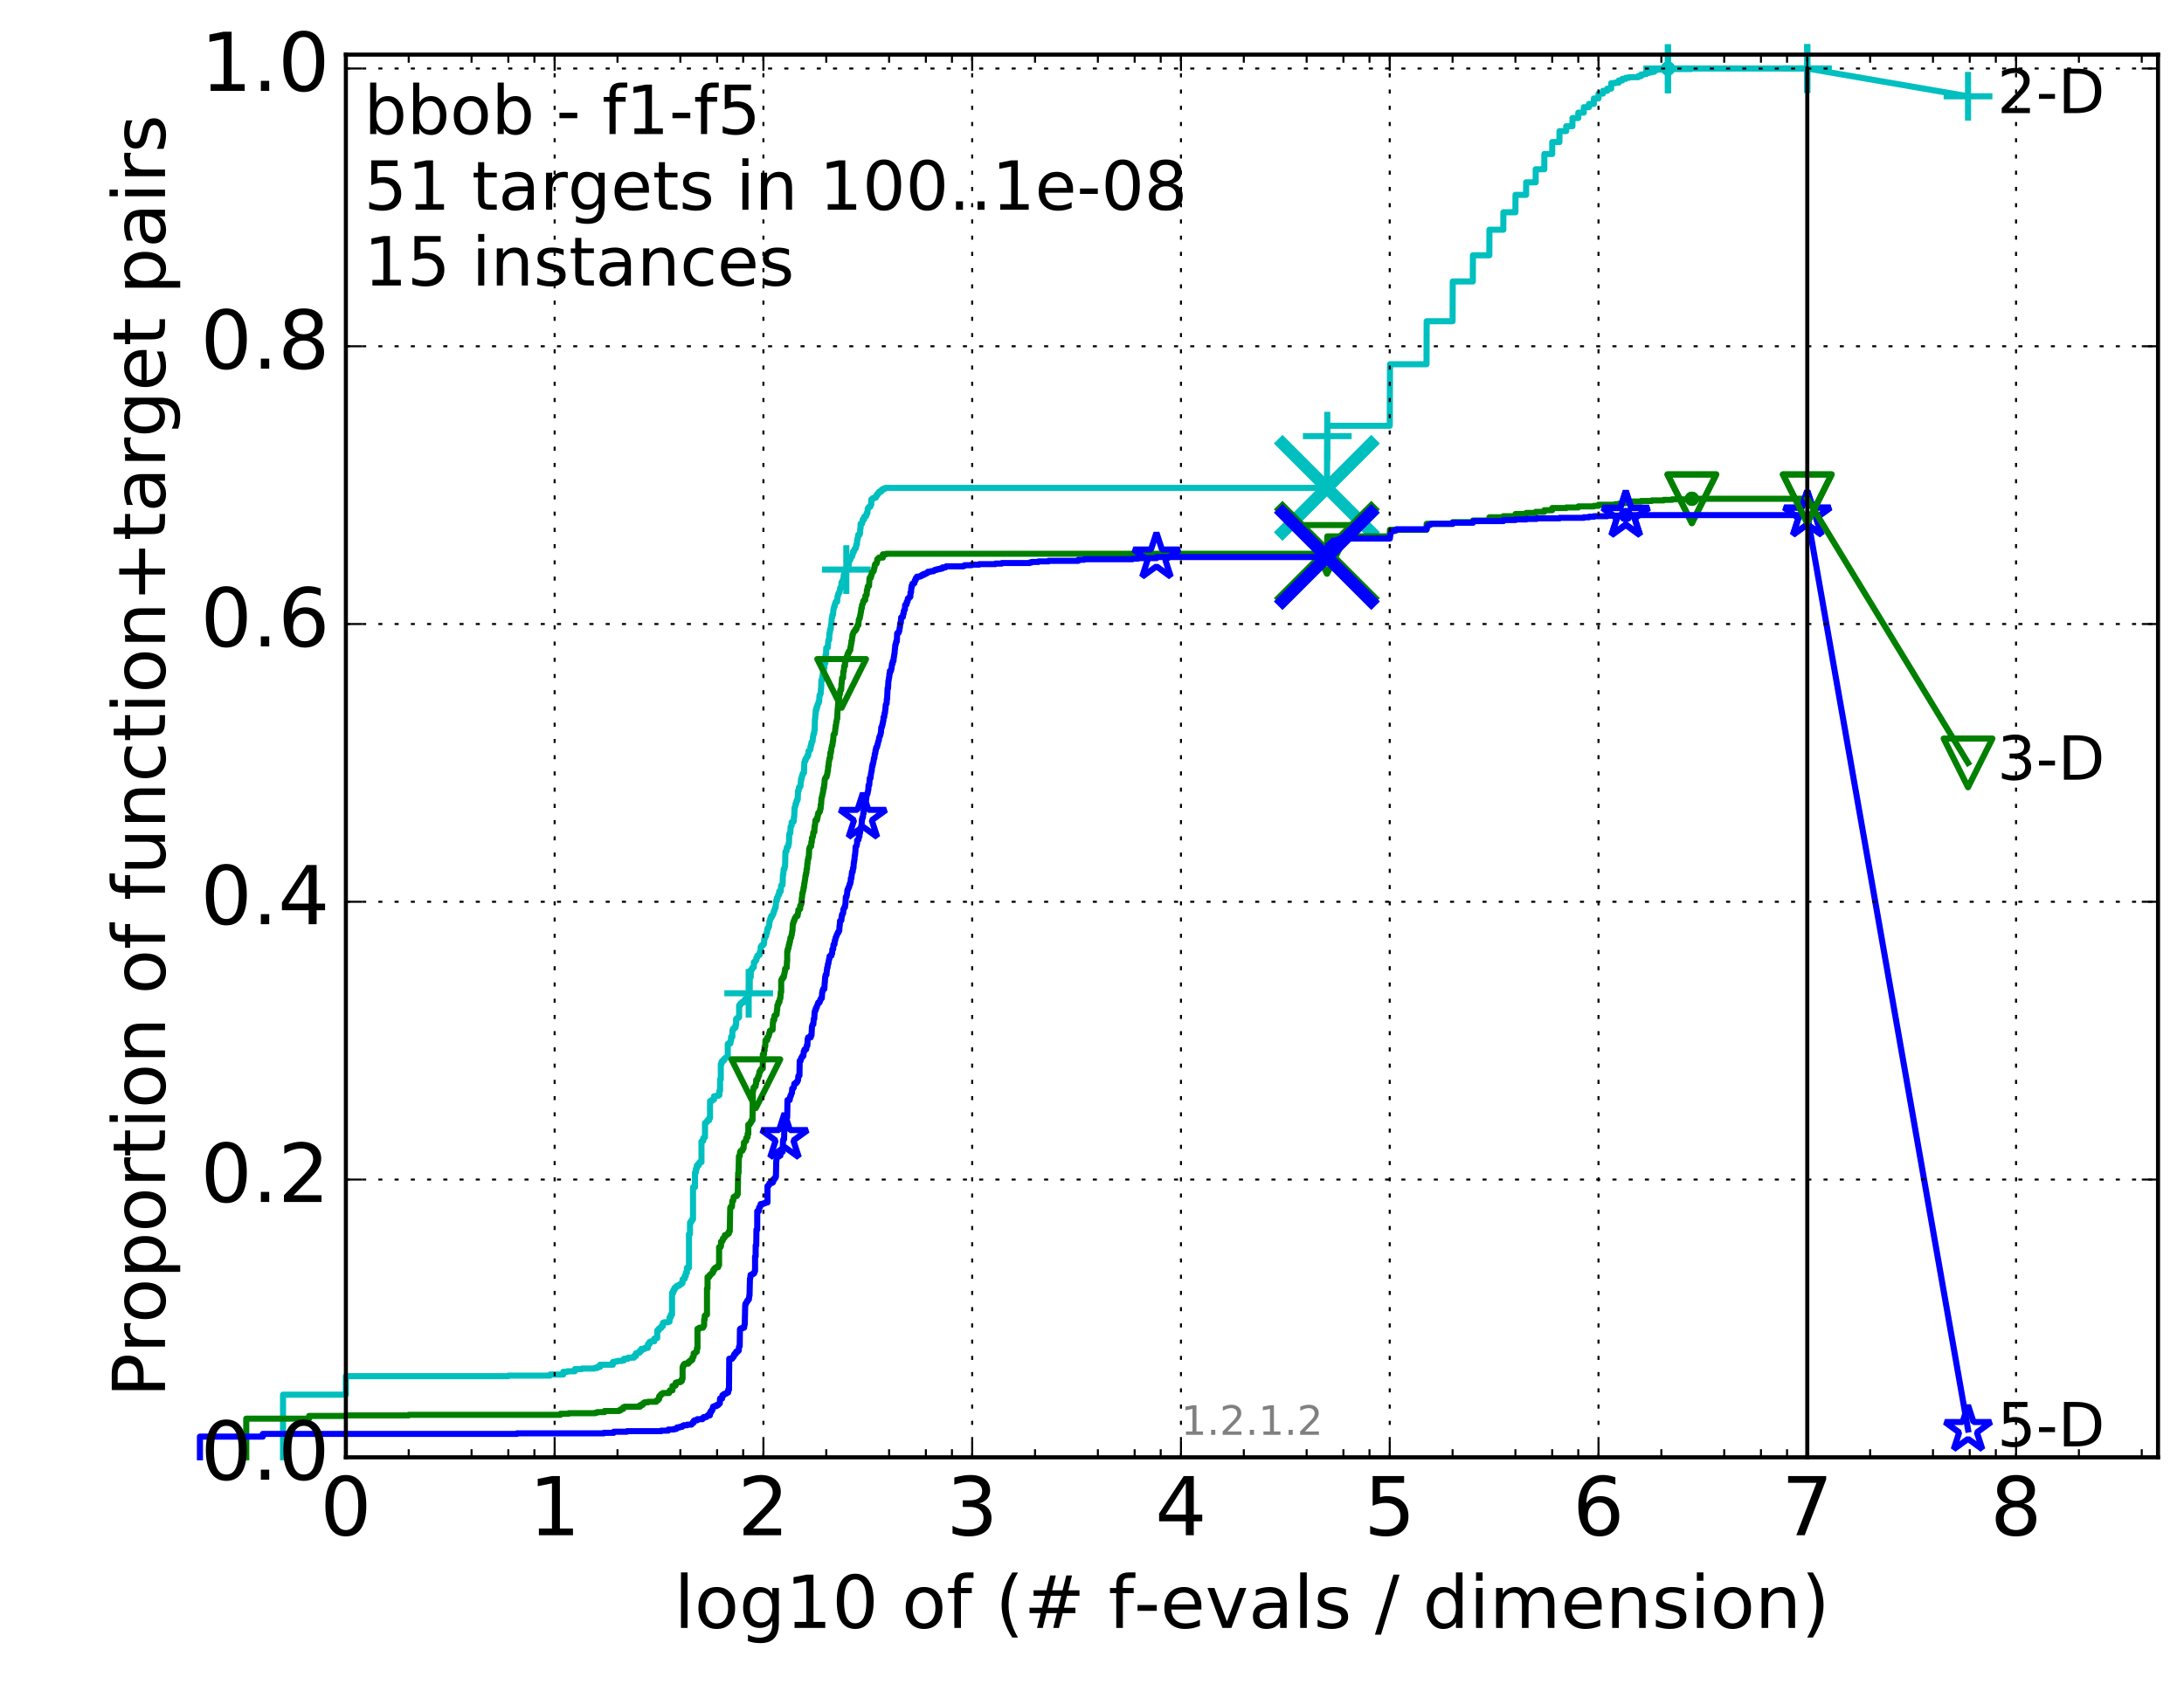 <?xml version="1.0" encoding="utf-8" standalone="no"?>
<!DOCTYPE svg PUBLIC "-//W3C//DTD SVG 1.1//EN"
  "http://www.w3.org/Graphics/SVG/1.1/DTD/svg11.dtd">
<!-- Created with matplotlib (http://matplotlib.org/) -->
<svg height="415pt" version="1.1" viewBox="0 0 538 415" width="538pt" xmlns="http://www.w3.org/2000/svg" xmlns:xlink="http://www.w3.org/1999/xlink">
 <defs>
  <style type="text/css">
*{stroke-linecap:butt;stroke-linejoin:round;stroke-miterlimit:100000;}
  </style>
 </defs>
 <g id="figure_1">
  <g id="patch_1">
   <path d="M 0 415.456 
L 538.8 415.456 
L 538.8 0 
L 0 0 
z
" style="fill:#ffffff;"/>
  </g>
  <g id="axes_1">
   <g id="patch_2">
    <path d="M 85.2 359.056 
L 531.6 359.056 
L 531.6 13.456 
L 85.2 13.456 
z
" style="fill:#ffffff;"/>
   </g>
   <g id="line2d_1">
    <defs>
     <path d="M 0 1.5 
C 0.398 1.5 0.779 1.342 1.061 1.061 
C 1.342 0.779 1.5 0.398 1.5 0 
C 1.5 -0.398 1.342 -0.779 1.061 -1.061 
C 0.779 -1.342 0.398 -1.5 0 -1.5 
C -0.398 -1.5 -0.779 -1.342 -1.061 -1.061 
C -1.342 -0.779 -1.5 -0.398 -1.5 0 
C -1.5 0.398 -1.342 0.779 -1.061 1.061 
C -0.779 1.342 -0.398 1.5 0 1.5 
z
" id="mdbacce1d7c" style="stroke:#00bfbf;stroke-width:0.5;"/>
    </defs>
    <g>
     <use style="fill:#00bfbf;stroke:#00bfbf;stroke-width:0.5;" x="410.87" xlink:href="#mdbacce1d7c" y="16.878"/>
     <use style="fill:#00bfbf;stroke:#00bfbf;stroke-width:0.5;" x="410.87" xlink:href="#mdbacce1d7c" y="16.878"/>
    </g>
   </g>
   <g id="line2d_2">
    <path d="M 69.718 359.056 
L 69.718 343.625 
L 85.2 343.625 
L 85.2 339.062 
L 125.219 339.062 
L 125.219 338.928 
L 135.483 338.928 
L 135.483 338.66 
L 138.757 338.66 
L 138.757 337.989 
L 139.75 337.989 
L 139.75 337.855 
L 141.613 337.855 
L 141.613 337.318 
L 143.331 337.318 
L 143.331 337.184 
L 146.417 337.184 
L 146.417 337.05 
L 147.126 337.05 
L 147.126 336.781 
L 147.813 336.781 
L 147.813 336.244 
L 150.964 336.244 
L 150.964 335.574 
L 151.545 335.574 
L 151.545 335.439 
L 152.11 335.439 
L 152.11 335.305 
L 153.2 335.305 
L 153.2 335.171 
L 153.725 335.171 
L 153.725 334.768 
L 154.741 334.768 
L 154.741 334.5 
L 156.182 334.5 
L 156.182 334.097 
L 156.643 334.097 
L 156.643 333.427 
L 157.094 333.427 
L 157.094 333.292 
L 157.536 333.292 
L 157.536 332.89 
L 157.97 332.89 
L 157.97 332.353 
L 158.813 332.353 
L 158.813 332.085 
L 159.625 332.085 
L 159.625 331.145 
L 160.021 331.145 
L 160.021 330.609 
L 160.409 330.609 
L 160.409 330.474 
L 161.166 330.474 
L 161.166 329.803 
L 161.535 329.803 
L 161.535 329.669 
L 161.899 329.669 
L 161.899 327.791 
L 162.256 327.791 
L 162.256 327.388 
L 162.608 327.388 
L 162.608 327.12 
L 162.954 327.12 
L 162.954 326.717 
L 163.295 326.717 
L 163.295 325.912 
L 163.631 325.912 
L 163.631 325.778 
L 164.609 325.778 
L 164.609 325.644 
L 164.926 325.644 
L 164.926 324.57 
L 165.238 324.57 
L 165.238 323.899 
L 165.546 323.899 
L 165.546 318.532 
L 165.85 318.532 
L 165.85 317.861 
L 166.15 317.861 
L 166.15 317.324 
L 166.446 317.324 
L 166.446 317.056 
L 166.738 317.056 
L 166.738 316.787 
L 167.311 316.787 
L 167.311 316.519 
L 167.592 316.519 
L 167.592 316.385 
L 167.869 316.385 
L 167.869 316.116 
L 168.143 316.116 
L 168.143 315.177 
L 168.414 315.177 
L 168.414 315.043 
L 168.681 315.043 
L 168.681 314.372 
L 168.946 314.372 
L 168.946 313.567 
L 169.207 313.567 
L 169.207 312.359 
L 169.72 312.359 
L 169.72 304.039 
L 169.973 304.039 
L 169.973 301.222 
L 170.222 301.222 
L 170.222 300.819 
L 170.469 300.819 
L 170.469 300.416 
L 170.713 300.416 
L 170.713 292.499 
L 171.194 292.499 
L 171.194 288.876 
L 171.43 288.876 
L 171.43 287.937 
L 171.664 287.937 
L 171.664 287.132 
L 172.124 287.132 
L 172.124 286.595 
L 172.351 286.595 
L 172.351 286.327 
L 172.798 286.327 
L 172.798 281.228 
L 173.018 281.228 
L 173.018 281.093 
L 173.236 281.093 
L 173.236 280.422 
L 173.452 280.422 
L 173.452 280.154 
L 173.665 280.154 
L 173.665 276.665 
L 173.877 276.665 
L 173.877 276.531 
L 174.087 276.531 
L 174.087 276.263 
L 174.295 276.263 
L 174.295 275.994 
L 174.704 275.994 
L 174.704 275.458 
L 174.906 275.458 
L 174.906 271.298 
L 175.305 271.298 
L 175.305 271.029 
L 175.697 271.029 
L 175.697 270.895 
L 175.891 270.895 
L 175.891 270.09 
L 176.461 270.09 
L 176.461 269.956 
L 177.017 269.956 
L 177.017 269.822 
L 177.199 269.822 
L 177.199 268.748 
L 177.38 268.748 
L 177.38 265.93 
L 177.56 265.93 
L 177.56 262.173 
L 177.738 262.173 
L 177.738 261.636 
L 177.914 261.636 
L 177.914 261.368 
L 178.263 261.368 
L 178.263 261.099 
L 178.436 261.099 
L 178.436 260.831 
L 178.607 260.831 
L 178.607 260.697 
L 178.777 260.697 
L 178.777 260.563 
L 178.945 260.563 
L 178.945 260.429 
L 179.278 260.429 
L 179.278 257.208 
L 179.443 257.208 
L 179.443 257.074 
L 179.931 257.074 
L 179.931 256.403 
L 180.091 256.403 
L 180.091 255.464 
L 180.408 255.464 
L 180.408 253.853 
L 180.564 253.853 
L 180.564 253.451 
L 180.875 253.451 
L 180.875 253.182 
L 181.18 253.182 
L 181.18 252.511 
L 181.332 252.511 
L 181.332 251.035 
L 181.632 251.035 
L 181.632 250.767 
L 181.928 250.767 
L 181.928 250.633 
L 182.074 250.633 
L 182.074 247.681 
L 182.364 247.681 
L 182.364 247.278 
L 182.65 247.278 
L 182.65 247.144 
L 182.792 247.144 
L 182.792 246.876 
L 183.488 246.876 
L 183.488 246.205 
L 183.76 246.205 
L 183.76 246.07 
L 183.895 246.07 
L 183.895 245.936 
L 184.163 245.936 
L 184.163 245.399 
L 184.295 245.399 
L 184.295 245.265 
L 184.427 245.265 
L 184.427 244.729 
L 184.688 244.729 
L 184.688 240.971 
L 184.818 240.971 
L 184.818 240.703 
L 184.947 240.703 
L 184.947 238.958 
L 185.202 238.958 
L 185.202 238.69 
L 185.329 238.69 
L 185.329 238.422 
L 185.579 238.422 
L 185.579 238.288 
L 185.704 238.288 
L 185.704 237.08 
L 185.951 237.08 
L 185.951 236.811 
L 186.073 236.811 
L 186.073 236.677 
L 186.195 236.677 
L 186.195 236.543 
L 186.316 236.543 
L 186.316 236.006 
L 186.436 236.006 
L 186.436 235.872 
L 186.556 235.872 
L 186.556 235.47 
L 186.794 235.47 
L 186.794 235.335 
L 187.029 235.335 
L 187.029 235.201 
L 187.145 235.201 
L 187.145 234.664 
L 187.261 234.664 
L 187.261 234.396 
L 187.377 234.396 
L 187.377 233.323 
L 187.492 233.323 
L 187.492 233.188 
L 187.606 233.188 
L 187.606 232.92 
L 187.945 232.92 
L 187.945 232.652 
L 188.169 232.652 
L 188.279 231.31 
L 188.39 231.31 
L 188.499 230.639 
L 188.717 230.639 
L 188.826 229.834 
L 188.933 229.834 
L 189.04 228.76 
L 189.253 228.76 
L 189.359 228.223 
L 189.464 228.223 
L 189.568 226.882 
L 189.672 226.882 
L 189.776 226.211 
L 189.982 226.211 
L 189.982 225.674 
L 190.287 225.674 
L 190.388 225.271 
L 190.488 225.271 
L 190.588 224.6 
L 190.688 224.6 
L 190.787 224.064 
L 190.886 224.064 
L 190.984 223.527 
L 191.081 223.527 
L 191.179 221.917 
L 191.372 221.917 
L 191.372 221.246 
L 191.564 221.246 
L 191.659 220.575 
L 191.754 220.575 
L 191.754 220.441 
L 191.942 220.441 
L 191.942 219.635 
L 192.315 219.635 
L 192.407 218.294 
L 192.499 218.294 
L 192.499 218.025 
L 192.771 218.025 
L 192.862 215.476 
L 192.952 215.476 
L 193.041 214.134 
L 193.219 214.134 
L 193.308 213.463 
L 193.396 213.463 
L 193.483 209.84 
L 193.571 209.84 
L 193.571 209.706 
L 193.745 209.706 
L 193.831 208.766 
L 193.917 208.766 
L 193.917 208.632 
L 194.173 208.632 
L 194.258 207.827 
L 194.343 207.827 
L 194.427 205.546 
L 194.51 205.546 
L 194.51 205.277 
L 194.677 205.277 
L 194.76 203.667 
L 194.843 203.667 
L 194.925 203.399 
L 195.007 203.399 
L 195.007 202.594 
L 195.17 202.594 
L 195.17 202.459 
L 195.492 202.459 
L 195.572 201.252 
L 195.652 201.252 
L 195.731 198.971 
L 195.81 198.971 
L 195.889 198.568 
L 195.968 198.568 
L 195.968 198.031 
L 196.124 198.031 
L 196.202 197.36 
L 196.356 197.36 
L 196.356 196.958 
L 196.51 196.958 
L 196.586 194.811 
L 196.738 194.811 
L 196.813 194.006 
L 197.039 194.006 
L 197.039 193.737 
L 197.188 193.737 
L 197.262 192.53 
L 197.336 192.53 
L 197.336 191.859 
L 197.482 191.859 
L 197.556 191.054 
L 197.701 191.054 
L 197.773 190.517 
L 197.918 190.517 
L 197.918 190.383 
L 198.061 190.383 
L 198.132 187.833 
L 198.203 187.833 
L 198.274 187.43 
L 198.415 187.43 
L 198.415 187.028 
L 198.555 187.028 
L 198.555 186.76 
L 198.694 186.76 
L 198.763 186.491 
L 198.901 186.491 
L 198.901 186.089 
L 199.106 186.089 
L 199.174 185.015 
L 199.377 185.015 
L 199.377 184.881 
L 199.511 184.881 
L 199.578 184.613 
L 199.644 184.613 
L 199.644 183.942 
L 199.777 183.942 
L 199.777 183.405 
L 199.909 183.405 
L 199.909 182.868 
L 200.04 182.868 
L 200.105 182.6 
L 200.17 182.6 
L 200.235 181.66 
L 200.3 181.66 
L 200.364 180.989 
L 200.428 180.989 
L 200.428 180.721 
L 200.556 180.721 
L 200.62 179.916 
L 200.684 179.916 
L 200.747 177.098 
L 200.81 177.098 
L 200.873 175.89 
L 200.936 175.89 
L 200.936 174.951 
L 201.123 174.951 
L 201.123 174.28 
L 201.309 174.28 
L 201.371 173.609 
L 201.494 173.609 
L 201.555 173.207 
L 201.676 173.207 
L 201.676 172.804 
L 201.797 172.804 
L 201.858 171.462 
L 201.918 171.462 
L 201.918 171.194 
L 202.038 171.194 
L 202.097 170.925 
L 202.157 170.925 
L 202.216 169.718 
L 202.275 169.718 
L 202.334 167.571 
L 202.51 167.571 
L 202.569 166.631 
L 202.685 166.631 
L 202.685 165.826 
L 202.801 165.826 
L 202.858 165.29 
L 202.916 165.29 
L 202.973 164.484 
L 203.087 164.484 
L 203.087 163.545 
L 203.201 163.545 
L 203.201 163.411 
L 203.314 163.411 
L 203.371 161.264 
L 203.483 161.264 
L 203.539 159.654 
L 203.65 159.654 
L 203.65 159.519 
L 203.926 159.519 
L 204.036 157.909 
L 204.09 157.909 
L 204.09 157.641 
L 204.253 157.641 
L 204.307 156.031 
L 204.415 156.031 
L 204.468 155.091 
L 204.628 155.091 
L 204.735 153.884 
L 204.787 153.884 
L 204.893 152.273 
L 204.945 152.273 
L 205.05 151.468 
L 205.206 151.468 
L 205.309 150.126 
L 205.361 150.126 
L 205.463 149.455 
L 205.617 149.455 
L 205.667 148.784 
L 205.769 148.784 
L 205.87 148.248 
L 206.219 148.248 
L 206.318 146.906 
L 206.416 146.906 
L 206.514 146.235 
L 206.66 146.235 
L 206.66 145.967 
L 206.805 145.967 
L 206.902 145.296 
L 206.95 145.296 
L 206.95 144.893 
L 207.141 144.893 
L 207.235 144.222 
L 207.283 144.222 
L 207.283 143.551 
L 207.424 143.551 
L 207.424 143.283 
L 207.611 143.283 
L 207.611 142.88 
L 207.75 142.88 
L 207.842 141.673 
L 207.934 141.673 
L 207.98 140.867 
L 208.162 140.867 
L 208.162 140.733 
L 208.343 140.733 
L 208.343 140.465 
L 208.478 140.465 
L 208.478 140.331 
L 208.612 140.331 
L 208.701 139.526 
L 208.745 139.526 
L 208.745 139.391 
L 209.052 139.391 
L 209.139 138.452 
L 209.183 138.452 
L 209.226 138.049 
L 209.399 138.049 
L 209.399 137.781 
L 209.527 137.781 
L 209.57 137.379 
L 209.655 137.379 
L 209.655 137.11 
L 209.908 137.11 
L 209.992 136.708 
L 210.034 136.708 
L 210.117 135.902 
L 210.365 135.902 
L 210.406 135.5 
L 210.488 135.5 
L 210.529 135.232 
L 210.732 135.232 
L 210.732 134.963 
L 210.854 134.963 
L 210.934 134.158 
L 211.094 134.158 
L 211.133 133.085 
L 211.213 133.085 
L 211.252 132.548 
L 211.331 132.548 
L 211.41 131.743 
L 211.76 131.743 
L 211.799 131.34 
L 211.876 131.34 
L 211.914 130.132 
L 211.991 130.132 
L 211.991 129.059 
L 212.333 129.059 
L 212.408 128.522 
L 212.52 128.522 
L 212.52 127.985 
L 212.854 127.985 
L 212.891 127.314 
L 213.11 127.314 
L 213.11 127.18 
L 213.363 127.18 
L 213.363 126.778 
L 213.507 126.778 
L 213.507 126.375 
L 213.685 126.375 
L 213.755 125.302 
L 213.826 125.302 
L 213.931 125.033 
L 214.036 125.033 
L 214.036 124.899 
L 214.348 124.899 
L 214.348 124.631 
L 214.485 124.631 
L 214.485 124.362 
L 214.622 124.362 
L 214.656 123.02 
L 214.959 123.02 
L 214.959 122.752 
L 215.325 122.752 
L 215.325 122.618 
L 215.749 122.618 
L 215.846 122.081 
L 216.102 122.081 
L 216.102 121.679 
L 216.386 121.679 
L 216.449 121.276 
L 216.543 121.276 
L 216.543 121.142 
L 217.067 121.142 
L 217.128 120.739 
L 217.218 120.739 
L 217.218 120.605 
L 217.698 120.605 
L 217.698 120.337 
L 218.167 120.337 
L 218.167 120.203 
L 326.862 120.203 
L 326.97 105.979 
L 326.978 105.979 
L 326.991 104.905 
L 342.346 104.905 
L 342.408 89.742 
L 351.404 89.742 
L 351.442 79.141 
L 357.826 79.141 
L 357.864 69.345 
L 362.812 69.345 
L 362.836 62.904 
L 366.884 62.904 
L 366.903 56.598 
L 370.326 56.598 
L 370.343 52.304 
L 373.308 52.304 
L 373.322 48.01 
L 375.939 48.01 
L 375.951 44.923 
L 378.293 44.923 
L 378.302 41.703 
L 380.42 41.703 
L 380.431 37.946 
L 382.364 37.946 
L 382.374 34.993 
L 384.152 34.993 
L 384.16 32.31 
L 385.807 32.31 
L 385.812 31.102 
L 387.348 31.102 
L 387.355 29.089 
L 388.789 29.089 
L 388.796 27.747 
L 390.143 27.747 
L 390.147 26.405 
L 391.422 26.405 
L 391.426 25.6 
L 392.627 25.6 
L 392.632 24.258 
L 393.773 24.258 
L 393.778 23.051 
L 394.864 23.051 
L 394.865 22.38 
L 395.904 22.38 
L 395.906 21.843 
L 396.895 21.843 
L 396.899 20.501 
L 397.845 20.501 
L 397.845 20.367 
L 398.757 20.367 
L 398.76 19.83 
L 399.633 19.83 
L 399.636 19.428 
L 400.478 19.428 
L 400.479 19.159 
L 401.289 19.159 
L 401.289 19.025 
L 403.561 19.025 
L 403.562 18.757 
L 404.27 18.757 
L 404.272 18.354 
L 404.959 18.354 
L 404.959 18.22 
L 405.624 18.22 
L 405.626 17.952 
L 406.275 17.952 
L 406.275 17.817 
L 406.903 17.817 
L 406.903 17.683 
L 407.512 17.683 
L 407.514 17.281 
L 408.109 17.281 
L 408.109 17.146 
L 410.87 17.146 
L 410.87 16.878 
L 445.2 16.878 
L 445.2 16.878 
" style="fill:none;stroke:#00bfbf;stroke-linecap:square;stroke-width:1.5;"/>
   </g>
   <g id="line2d_3">
    <defs>
     <path d="M -6 0 
L 6 0 
M 0 6 
L 0 -6 
" id="md54de66122" style="stroke:#00bfbf;stroke-width:1.5;"/>
    </defs>
    <g>
     <use style="fill:none;stroke:#00bfbf;stroke-width:1.5;" x="184.427" xlink:href="#md54de66122" y="244.729"/>
     <use style="fill:none;stroke:#00bfbf;stroke-width:1.5;" x="208.478" xlink:href="#md54de66122" y="140.331"/>
     <use style="fill:none;stroke:#00bfbf;stroke-width:1.5;" x="326.956" xlink:href="#md54de66122" y="107.455"/>
     <use style="fill:none;stroke:#00bfbf;stroke-width:1.5;" x="410.87" xlink:href="#md54de66122" y="17.012"/>
     <use style="fill:none;stroke:#00bfbf;stroke-width:1.5;" x="410.87" xlink:href="#md54de66122" y="16.878"/>
     <use style="fill:none;stroke:#00bfbf;stroke-width:1.5;" x="445.2" xlink:href="#md54de66122" y="16.878"/>
    </g>
   </g>
   <g id="line2d_4"/>
   <g id="line2d_5">
    <path clip-path="url(#pd72b0b54e5)" d="M 326.862 120.203 
" style="fill:none;stroke:#00bfbf;stroke-linecap:square;"/>
    <defs>
     <path d="M -12 12 
L 12 -12 
M -12 -12 
L 12 12 
" id="mc077ab17fb" style="stroke:#00bfbf;stroke-width:3.0;"/>
    </defs>
    <g clip-path="url(#pd72b0b54e5)">
     <use style="fill:#00bfbf;stroke:#00bfbf;stroke-width:3.0;" x="326.862" xlink:href="#mc077ab17fb" y="120.203"/>
    </g>
   </g>
   <g id="line2d_6">
    <defs>
     <path d="M 0 1.5 
C 0.398 1.5 0.779 1.342 1.061 1.061 
C 1.342 0.779 1.5 0.398 1.5 0 
C 1.5 -0.398 1.342 -0.779 1.061 -1.061 
C 0.779 -1.342 0.398 -1.5 0 -1.5 
C -0.398 -1.5 -0.779 -1.342 -1.061 -1.061 
C -1.342 -0.779 -1.5 -0.398 -1.5 0 
C -1.5 0.398 -1.342 0.779 -1.061 1.061 
C -0.779 1.342 -0.398 1.5 0 1.5 
z
" id="m0c6aef4758" style="stroke:#008000;stroke-width:0.5;"/>
    </defs>
    <g>
     <use style="fill:#008000;stroke:#008000;stroke-width:0.5;" x="416.769" xlink:href="#m0c6aef4758" y="122.886"/>
     <use style="fill:#008000;stroke:#008000;stroke-width:0.5;" x="416.769" xlink:href="#m0c6aef4758" y="122.886"/>
    </g>
   </g>
   <g id="line2d_7">
    <path d="M 60.662 359.056 
L 60.662 349.529 
L 76.144 349.529 
L 76.144 348.858 
L 85.2 348.858 
L 85.2 348.724 
L 100.682 348.724 
L 100.682 348.59 
L 138.07 348.59 
L 138.07 348.321 
L 140.072 348.321 
L 140.072 348.187 
L 146.656 348.187 
L 146.656 348.053 
L 147.126 348.053 
L 147.126 347.919 
L 148.914 347.919 
L 148.914 347.65 
L 152.479 347.65 
L 152.479 347.516 
L 152.842 347.516 
L 152.842 347.248 
L 153.2 347.248 
L 153.2 347.114 
L 153.552 347.114 
L 153.552 346.711 
L 153.898 346.711 
L 153.898 346.577 
L 157.682 346.577 
L 157.682 346.174 
L 158.255 346.174 
L 158.255 345.906 
L 158.536 345.906 
L 158.536 345.638 
L 158.813 345.638 
L 158.813 345.503 
L 159.625 345.503 
L 159.625 345.369 
L 161.657 345.369 
L 161.657 345.101 
L 161.899 345.101 
L 161.899 344.967 
L 162.137 344.967 
L 162.137 344.698 
L 162.374 344.698 
L 162.374 344.027 
L 162.608 344.027 
L 162.608 343.759 
L 162.839 343.759 
L 162.839 343.491 
L 163.068 343.491 
L 163.068 343.356 
L 163.295 343.356 
L 163.295 343.222 
L 164.821 343.222 
L 164.821 342.82 
L 165.031 342.82 
L 165.031 342.551 
L 165.648 342.551 
L 165.648 341.478 
L 166.249 341.478 
L 166.249 341.344 
L 166.446 341.344 
L 166.446 340.673 
L 166.834 340.673 
L 166.834 340.538 
L 167.592 340.538 
L 167.592 340.27 
L 167.961 340.27 
L 167.961 339.733 
L 168.143 339.733 
L 168.143 336.781 
L 168.324 336.781 
L 168.324 336.379 
L 168.503 336.379 
L 168.503 336.11 
L 168.681 336.11 
L 168.681 335.976 
L 169.551 335.976 
L 169.551 335.574 
L 169.889 335.574 
L 169.889 335.305 
L 170.222 335.305 
L 170.222 335.037 
L 170.551 335.037 
L 170.551 334.5 
L 170.713 334.5 
L 170.713 334.232 
L 170.875 334.232 
L 170.875 333.427 
L 171.194 333.427 
L 171.194 333.292 
L 171.351 333.292 
L 171.351 333.158 
L 171.508 333.158 
L 171.508 333.024 
L 171.664 333.024 
L 171.664 332.219 
L 171.818 332.219 
L 171.818 327.388 
L 172.276 327.388 
L 172.276 327.12 
L 173.163 327.12 
L 173.163 326.851 
L 173.308 326.851 
L 173.308 326.583 
L 173.452 326.583 
L 173.452 325.107 
L 173.594 325.107 
L 173.594 324.168 
L 173.736 324.168 
L 173.736 324.033 
L 173.877 324.033 
L 173.877 323.899 
L 174.156 323.899 
L 174.156 317.458 
L 174.295 317.458 
L 174.295 314.64 
L 174.704 314.64 
L 174.704 314.238 
L 174.973 314.238 
L 174.973 313.969 
L 175.107 313.969 
L 175.107 313.835 
L 175.371 313.835 
L 175.371 313.701 
L 175.502 313.701 
L 175.502 313.567 
L 175.632 313.567 
L 175.632 313.03 
L 175.891 313.03 
L 175.891 312.627 
L 176.146 312.627 
L 176.146 312.359 
L 176.398 312.359 
L 176.398 312.225 
L 176.895 312.225 
L 176.895 311.822 
L 177.017 311.822 
L 177.017 311.688 
L 177.139 311.688 
L 177.139 307.26 
L 177.5 307.26 
L 177.5 306.992 
L 177.619 306.992 
L 177.619 305.918 
L 177.855 305.918 
L 177.855 305.784 
L 177.973 305.784 
L 177.973 305.516 
L 178.089 305.516 
L 178.089 305.113 
L 178.321 305.113 
L 178.321 304.979 
L 178.436 304.979 
L 178.436 304.845 
L 178.55 304.845 
L 178.55 304.308 
L 179.001 304.308 
L 179.001 304.174 
L 179.223 304.174 
L 179.223 303.905 
L 179.553 303.905 
L 179.553 303.369 
L 179.769 303.369 
L 179.877 297.598 
L 179.984 297.598 
L 179.984 297.33 
L 180.302 297.33 
L 180.408 295.854 
L 180.616 295.854 
L 180.72 294.915 
L 180.926 294.915 
L 180.926 294.781 
L 181.231 294.781 
L 181.231 294.646 
L 181.532 294.646 
L 181.532 294.244 
L 181.731 294.244 
L 181.829 289.01 
L 181.928 289.01 
L 182.025 284.851 
L 182.22 284.851 
L 182.316 283.777 
L 182.412 283.777 
L 182.508 283.509 
L 182.886 283.509 
L 182.98 282.972 
L 183.166 282.972 
L 183.259 281.496 
L 183.442 281.496 
L 183.534 281.228 
L 183.625 281.228 
L 183.625 281.093 
L 183.806 281.093 
L 183.806 280.422 
L 183.985 280.422 
L 183.985 280.154 
L 184.163 280.154 
L 184.163 279.349 
L 184.339 279.349 
L 184.339 277.068 
L 184.688 277.068 
L 184.775 276.665 
L 184.947 276.665 
L 184.947 276.397 
L 185.117 276.397 
L 185.117 275.994 
L 185.371 275.994 
L 185.454 268.748 
L 185.538 268.748 
L 185.621 267.943 
L 185.869 267.943 
L 185.869 267.675 
L 186.114 267.675 
L 186.195 267.004 
L 186.276 267.004 
L 186.276 266.064 
L 186.596 266.064 
L 186.675 265.528 
L 186.754 265.528 
L 186.833 264.991 
L 186.99 264.991 
L 187.068 264.052 
L 187.3 264.052 
L 187.377 263.515 
L 187.606 263.515 
L 187.606 263.246 
L 187.908 263.246 
L 187.908 259.758 
L 188.206 259.758 
L 188.206 258.818 
L 188.353 258.818 
L 188.353 257.879 
L 188.499 257.879 
L 188.572 256.269 
L 189.005 256.269 
L 189.005 255.598 
L 189.147 255.598 
L 189.147 255.464 
L 189.288 255.464 
L 189.359 255.061 
L 189.429 255.061 
L 189.499 254.524 
L 189.568 254.524 
L 189.638 253.988 
L 189.845 253.988 
L 189.845 253.853 
L 189.982 253.853 
L 189.982 253.719 
L 190.321 253.719 
L 190.388 251.975 
L 190.455 251.975 
L 190.455 251.304 
L 190.721 251.304 
L 190.787 250.23 
L 190.984 250.23 
L 190.984 250.096 
L 191.179 250.096 
L 191.179 249.962 
L 191.308 249.962 
L 191.372 248.888 
L 191.436 248.888 
L 191.5 247.681 
L 191.627 247.681 
L 191.627 247.412 
L 191.754 247.412 
L 191.754 246.876 
L 192.005 246.876 
L 192.067 246.205 
L 192.129 246.205 
L 192.129 245.936 
L 192.253 245.936 
L 192.315 244.46 
L 192.437 244.46 
L 192.437 241.508 
L 192.559 241.508 
L 192.62 241.105 
L 192.862 241.105 
L 192.862 240.703 
L 193.101 240.703 
L 193.16 240.032 
L 193.219 240.032 
L 193.278 239.495 
L 193.337 239.495 
L 193.396 238.69 
L 193.513 238.69 
L 193.513 238.556 
L 193.629 238.556 
L 193.629 238.422 
L 193.802 238.422 
L 193.86 236.811 
L 193.917 236.811 
L 193.917 234.396 
L 194.031 234.396 
L 194.031 233.859 
L 194.145 233.859 
L 194.145 233.591 
L 194.258 233.591 
L 194.314 232.786 
L 194.427 232.786 
L 194.483 232.115 
L 194.594 232.115 
L 194.705 231.041 
L 194.87 231.041 
L 194.98 230.37 
L 195.034 230.37 
L 195.143 229.431 
L 195.197 229.431 
L 195.305 227.553 
L 195.412 227.553 
L 195.519 226.882 
L 195.678 226.882 
L 195.784 226.211 
L 195.889 226.211 
L 195.994 225.942 
L 196.098 225.942 
L 196.15 225.674 
L 196.459 225.674 
L 196.561 225.003 
L 196.611 225.003 
L 196.662 224.198 
L 196.864 224.198 
L 196.964 223.929 
L 197.113 223.929 
L 197.113 223.124 
L 197.262 223.124 
L 197.311 222.722 
L 197.409 222.722 
L 197.507 221.246 
L 197.556 221.246 
L 197.653 220.038 
L 197.749 220.038 
L 197.846 219.367 
L 197.894 219.367 
L 197.941 218.696 
L 198.037 218.696 
L 198.132 217.623 
L 198.179 217.623 
L 198.274 216.818 
L 198.321 216.818 
L 198.415 215.744 
L 198.508 215.744 
L 198.555 215.073 
L 198.648 215.073 
L 198.694 214.134 
L 198.786 214.134 
L 198.878 212.792 
L 198.924 212.792 
L 199.015 211.718 
L 199.106 211.718 
L 199.152 211.182 
L 199.242 211.182 
L 199.332 209.169 
L 199.377 209.169 
L 199.467 208.766 
L 199.511 208.766 
L 199.511 208.632 
L 199.644 208.632 
L 199.644 208.498 
L 199.821 208.498 
L 199.865 207.424 
L 199.996 207.424 
L 199.996 206.485 
L 200.127 206.485 
L 200.213 206.083 
L 200.256 206.083 
L 200.343 205.143 
L 200.385 205.143 
L 200.385 205.009 
L 200.599 205.009 
L 200.684 203.399 
L 200.768 203.399 
L 200.852 202.191 
L 200.894 202.191 
L 200.894 202.057 
L 201.268 202.057 
L 201.309 201.386 
L 201.432 201.386 
L 201.473 200.715 
L 201.555 200.715 
L 201.555 200.312 
L 201.717 200.312 
L 201.717 200.178 
L 201.838 200.178 
L 201.838 199.91 
L 201.998 199.91 
L 202.038 199.239 
L 202.157 199.239 
L 202.196 198.165 
L 202.275 198.165 
L 202.354 196.689 
L 202.393 196.689 
L 202.471 196.287 
L 202.51 196.287 
L 202.588 195.75 
L 202.627 195.75 
L 202.704 195.213 
L 202.743 195.213 
L 202.82 194.542 
L 202.858 194.542 
L 202.858 194.14 
L 202.973 194.14 
L 203.049 193.201 
L 203.087 193.201 
L 203.163 191.993 
L 203.239 191.993 
L 203.277 191.724 
L 203.352 191.724 
L 203.427 191.456 
L 203.613 191.456 
L 203.687 190.919 
L 203.761 190.919 
L 203.871 189.98 
L 203.944 189.98 
L 204.017 188.772 
L 204.09 188.772 
L 204.199 187.565 
L 204.235 187.565 
L 204.343 186.76 
L 204.486 186.76 
L 204.557 185.418 
L 204.699 185.418 
L 204.805 184.344 
L 204.84 184.344 
L 204.945 183.673 
L 205.05 183.673 
L 205.154 182.6 
L 205.223 182.6 
L 205.326 181.124 
L 205.361 181.124 
L 205.429 180.855 
L 205.498 180.855 
L 205.498 180.721 
L 205.667 180.721 
L 205.769 179.513 
L 205.802 179.513 
L 205.87 178.708 
L 205.937 178.708 
L 206.003 177.903 
L 206.07 177.903 
L 206.169 177.098 
L 206.235 177.098 
L 206.334 174.817 
L 206.367 174.817 
L 206.465 173.341 
L 206.53 173.341 
L 206.595 172.938 
L 206.66 172.938 
L 206.757 171.06 
L 206.886 171.06 
L 206.95 170.254 
L 207.014 170.254 
L 207.014 169.986 
L 207.204 169.986 
L 207.298 168.376 
L 207.33 168.376 
L 207.424 167.034 
L 207.673 167.034 
L 207.735 165.424 
L 207.858 165.424 
L 207.95 164.216 
L 207.98 164.216 
L 207.98 164.082 
L 208.162 164.082 
L 208.162 163.008 
L 208.313 163.008 
L 208.403 162.203 
L 208.523 162.203 
L 208.612 161.666 
L 208.76 161.666 
L 208.789 161.13 
L 208.965 161.13 
L 208.965 160.727 
L 209.168 160.727 
L 209.197 160.325 
L 209.341 160.325 
L 209.341 160.19 
L 209.456 160.19 
L 209.541 159.251 
L 209.598 159.251 
L 209.683 158.446 
L 209.74 158.446 
L 209.74 157.909 
L 209.852 157.909 
L 209.936 156.97 
L 209.964 156.97 
L 209.992 156.433 
L 210.076 156.433 
L 210.186 155.896 
L 210.214 155.896 
L 210.297 155.628 
L 210.461 155.628 
L 210.57 155.36 
L 210.759 155.36 
L 210.759 154.957 
L 211.001 154.957 
L 211.107 154.42 
L 211.133 154.42 
L 211.239 154.018 
L 211.449 154.018 
L 211.553 152.676 
L 211.631 152.676 
L 211.709 152.273 
L 211.812 152.273 
L 211.889 151.602 
L 211.94 151.602 
L 212.042 150.797 
L 212.093 150.797 
L 212.169 149.858 
L 212.295 149.858 
L 212.345 149.053 
L 212.42 149.053 
L 212.495 148.784 
L 212.545 148.784 
L 212.644 148.114 
L 212.842 148.114 
L 212.842 147.845 
L 213.134 147.845 
L 213.183 146.772 
L 213.375 146.772 
L 213.423 146.503 
L 213.495 146.503 
L 213.542 145.43 
L 213.637 145.43 
L 213.732 144.625 
L 213.755 144.625 
L 213.755 144.49 
L 213.943 144.49 
L 213.943 144.356 
L 214.083 144.356 
L 214.175 142.612 
L 214.222 142.612 
L 214.245 142.343 
L 214.52 142.343 
L 214.52 141.807 
L 214.678 141.807 
L 214.724 141.404 
L 214.791 141.404 
L 214.791 141.002 
L 214.97 141.002 
L 214.97 140.867 
L 215.104 140.867 
L 215.17 140.599 
L 215.259 140.599 
L 215.347 139.928 
L 215.412 139.928 
L 215.521 139.123 
L 215.587 139.123 
L 215.695 138.855 
L 215.931 138.855 
L 216.017 138.452 
L 216.059 138.452 
L 216.102 137.781 
L 216.313 137.781 
L 216.397 137.513 
L 216.522 137.513 
L 216.522 137.379 
L 217.479 137.379 
L 217.479 136.573 
L 218.302 136.573 
L 218.302 136.439 
L 326.882 136.439 
L 326.969 132.145 
L 342.351 132.145 
L 342.389 130.535 
L 351.408 130.535 
L 351.438 129.059 
L 357.841 129.059 
L 357.85 128.656 
L 362.82 128.656 
L 362.83 128.254 
L 366.888 128.254 
L 366.895 127.449 
L 370.332 127.449 
L 370.333 127.18 
L 373.314 127.18 
L 373.318 126.644 
L 375.94 126.644 
L 375.944 126.375 
L 378.294 126.375 
L 378.296 126.107 
L 380.425 126.107 
L 380.425 125.704 
L 382.368 125.704 
L 382.371 125.167 
L 385.814 125.167 
L 385.814 125.033 
L 388.792 125.033 
L 388.792 124.765 
L 392.629 124.765 
L 392.629 124.631 
L 393.775 124.631 
L 393.775 124.362 
L 397.846 124.362 
L 397.846 124.228 
L 398.758 124.228 
L 398.758 124.094 
L 399.634 124.094 
L 399.634 123.96 
L 400.477 123.96 
L 400.477 123.826 
L 401.289 123.826 
L 401.289 123.691 
L 402.073 123.691 
L 402.073 123.557 
L 404.271 123.557 
L 404.271 123.423 
L 406.902 123.423 
L 406.902 123.289 
L 409.806 123.289 
L 409.806 123.155 
L 411.885 123.155 
L 411.885 123.02 
L 416.769 123.02 
L 416.769 122.886 
L 445.2 122.886 
L 445.2 122.886 
" style="fill:none;stroke:#008000;stroke-linecap:square;stroke-width:1.5;"/>
   </g>
   <g id="line2d_8">
    <defs>
     <path d="M -0 6 
L 6 -6 
L -6 -6 
z
" id="mb9e089e03d" style="stroke:#008000;stroke-linejoin:miter;stroke-width:1.5;"/>
    </defs>
    <g>
     <use style="fill:none;stroke:#008000;stroke-linejoin:miter;stroke-width:1.5;" x="186.195" xlink:href="#mb9e089e03d" y="267.004"/>
     <use style="fill:none;stroke:#008000;stroke-linejoin:miter;stroke-width:1.5;" x="207.33" xlink:href="#mb9e089e03d" y="168.376"/>
     <use style="fill:none;stroke:#008000;stroke-linejoin:miter;stroke-width:1.5;" x="326.89" xlink:href="#mb9e089e03d" y="135.366"/>
     <use style="fill:none;stroke:#008000;stroke-linejoin:miter;stroke-width:1.5;" x="416.769" xlink:href="#mb9e089e03d" y="122.886"/>
     <use style="fill:none;stroke:#008000;stroke-linejoin:miter;stroke-width:1.5;" x="416.769" xlink:href="#mb9e089e03d" y="122.886"/>
     <use style="fill:none;stroke:#008000;stroke-linejoin:miter;stroke-width:1.5;" x="445.2" xlink:href="#mb9e089e03d" y="122.886"/>
    </g>
   </g>
   <g id="line2d_9"/>
   <g id="line2d_10">
    <path clip-path="url(#pd72b0b54e5)" d="M 326.861 136.439 
" style="fill:none;stroke:#008000;stroke-linecap:square;"/>
    <defs>
     <path d="M -12 12 
L 12 -12 
M -12 -12 
L 12 12 
" id="m07b469d27a" style="stroke:#008000;stroke-width:3.0;"/>
    </defs>
    <g clip-path="url(#pd72b0b54e5)">
     <use style="fill:#008000;stroke:#008000;stroke-width:3.0;" x="326.861" xlink:href="#m07b469d27a" y="136.439"/>
    </g>
   </g>
   <g id="line2d_11">
    <defs>
     <path d="M 0 1.5 
C 0.398 1.5 0.779 1.342 1.061 1.061 
C 1.342 0.779 1.5 0.398 1.5 0 
C 1.5 -0.398 1.342 -0.779 1.061 -1.061 
C 0.779 -1.342 0.398 -1.5 0 -1.5 
C -0.398 -1.5 -0.779 -1.342 -1.061 -1.061 
C -1.342 -0.779 -1.5 -0.398 -1.5 0 
C -1.5 0.398 -1.342 0.779 -1.061 1.061 
C -0.779 1.342 -0.398 1.5 0 1.5 
z
" id="m2ff1b39848" style="stroke:#0000ff;stroke-width:0.5;"/>
    </defs>
    <g>
     <use style="fill:#0000ff;stroke:#0000ff;stroke-width:0.5;" x="400.486" xlink:href="#m2ff1b39848" y="126.912"/>
     <use style="fill:#0000ff;stroke:#0000ff;stroke-width:0.5;" x="400.486" xlink:href="#m2ff1b39848" y="126.912"/>
    </g>
   </g>
   <g id="line2d_12">
    <path d="M 49.253 359.056 
L 49.253 353.957 
L 64.735 353.957 
L 64.735 353.286 
L 127.348 353.286 
L 127.348 353.152 
L 148.741 353.152 
L 148.741 353.018 
L 151.198 353.018 
L 151.198 352.75 
L 154.441 352.75 
L 154.441 352.615 
L 162.885 352.615 
L 162.885 352.481 
L 164.609 352.481 
L 164.609 352.213 
L 165.971 352.213 
L 165.971 352.079 
L 166.563 352.079 
L 166.563 351.944 
L 166.796 351.944 
L 166.796 351.676 
L 167.48 351.676 
L 167.48 351.542 
L 168.034 351.542 
L 168.143 351.273 
L 168.468 351.273 
L 168.468 351.139 
L 169.311 351.139 
L 169.311 351.005 
L 170.321 351.005 
L 170.42 350.737 
L 170.616 350.737 
L 170.616 350.468 
L 170.907 350.468 
L 170.907 350.066 
L 171.098 350.066 
L 171.098 349.932 
L 171.757 349.932 
L 171.757 349.663 
L 173.018 349.663 
L 173.018 349.395 
L 173.366 349.395 
L 173.366 349.126 
L 174.045 349.126 
L 174.045 348.992 
L 174.212 348.992 
L 174.295 348.724 
L 174.866 348.724 
L 174.866 348.053 
L 175.107 348.053 
L 175.107 347.65 
L 175.345 347.65 
L 175.345 347.382 
L 175.502 347.382 
L 175.58 346.845 
L 175.658 346.845 
L 175.658 346.577 
L 175.967 346.577 
L 175.967 346.443 
L 176.498 346.443 
L 176.498 346.174 
L 176.944 346.174 
L 177.017 345.906 
L 177.163 345.906 
L 177.163 345.772 
L 177.308 345.772 
L 177.38 344.564 
L 177.879 344.564 
L 177.949 343.759 
L 178.298 343.759 
L 178.298 343.491 
L 178.573 343.491 
L 178.573 343.356 
L 178.912 343.356 
L 178.912 343.222 
L 179.112 343.222 
L 179.112 343.088 
L 179.378 343.088 
L 179.378 342.417 
L 179.574 342.417 
L 179.64 334.768 
L 180.345 334.768 
L 180.345 334.634 
L 180.47 334.634 
L 180.533 334.366 
L 180.596 334.366 
L 180.596 334.232 
L 180.782 334.232 
L 180.844 333.695 
L 180.967 333.695 
L 180.967 333.561 
L 181.271 333.561 
L 181.332 333.024 
L 181.751 333.024 
L 181.751 332.756 
L 181.986 332.756 
L 182.045 331.816 
L 182.103 331.816 
L 182.103 331.682 
L 182.22 331.682 
L 182.277 327.522 
L 182.335 327.522 
L 182.335 327.388 
L 182.565 327.388 
L 182.565 327.254 
L 182.961 327.254 
L 182.961 327.12 
L 183.295 327.12 
L 183.406 326.315 
L 183.461 326.315 
L 183.57 321.618 
L 183.625 321.618 
L 183.625 321.215 
L 183.788 321.215 
L 183.895 320.813 
L 183.949 320.813 
L 183.949 320.679 
L 184.11 320.679 
L 184.11 320.41 
L 184.269 320.41 
L 184.322 320.142 
L 184.48 320.142 
L 184.584 319.203 
L 184.636 319.203 
L 184.74 315.043 
L 184.792 315.043 
L 184.895 314.104 
L 185.202 314.104 
L 185.202 313.969 
L 185.404 313.969 
L 185.404 313.835 
L 185.654 313.835 
L 185.654 313.701 
L 185.803 313.701 
L 185.902 313.164 
L 186 313.164 
L 186 309.541 
L 186.146 309.541 
L 186.146 306.857 
L 186.292 306.857 
L 186.34 302.966 
L 186.532 302.966 
L 186.532 298.404 
L 186.911 298.404 
L 187.005 297.464 
L 187.145 297.464 
L 187.145 297.33 
L 187.285 297.33 
L 187.377 296.659 
L 187.923 296.659 
L 187.923 296.525 
L 188.324 296.525 
L 188.324 296.391 
L 188.63 296.391 
L 188.63 296.257 
L 189.062 296.257 
L 189.062 292.231 
L 189.274 292.231 
L 189.316 291.963 
L 189.485 291.963 
L 189.527 291.56 
L 189.735 291.56 
L 189.735 291.426 
L 190.267 291.426 
L 190.267 291.292 
L 190.428 291.292 
L 190.428 290.621 
L 190.747 290.621 
L 190.826 290.218 
L 191.023 290.218 
L 191.023 289.95 
L 191.14 289.95 
L 191.218 286.058 
L 191.256 286.058 
L 191.295 285.119 
L 191.487 285.119 
L 191.487 284.985 
L 191.83 284.985 
L 191.867 284.716 
L 192.241 284.716 
L 192.278 283.911 
L 192.388 283.911 
L 192.388 283.777 
L 192.79 283.777 
L 192.898 280.959 
L 192.934 280.959 
L 192.969 280.691 
L 193.148 280.691 
L 193.254 276.263 
L 193.325 276.263 
L 193.325 276.128 
L 193.606 276.128 
L 193.606 275.726 
L 193.745 275.726 
L 193.848 275.323 
L 193.917 275.323 
L 193.986 271.029 
L 194.527 271.029 
L 194.627 270.224 
L 194.727 270.224 
L 194.76 269.822 
L 194.892 269.822 
L 194.99 269.285 
L 195.088 269.285 
L 195.154 268.211 
L 195.38 268.211 
L 195.476 267.943 
L 195.54 267.943 
L 195.636 267.272 
L 195.668 267.272 
L 195.668 267.004 
L 195.858 267.004 
L 195.858 266.87 
L 196.17 266.87 
L 196.17 266.601 
L 196.387 266.601 
L 196.479 266.199 
L 196.571 266.199 
L 196.662 265.125 
L 196.723 265.125 
L 196.723 264.991 
L 196.934 264.991 
L 196.994 261.368 
L 197.232 261.368 
L 197.291 260.831 
L 197.35 260.831 
L 197.409 260.563 
L 197.585 260.563 
L 197.643 260.16 
L 197.903 260.16 
L 197.989 259.087 
L 198.104 259.087 
L 198.132 258.684 
L 198.217 258.684 
L 198.217 258.55 
L 198.583 258.55 
L 198.666 258.013 
L 198.694 258.013 
L 198.722 257.611 
L 198.887 257.611 
L 198.942 256 
L 199.024 256 
L 199.079 255.598 
L 199.724 255.598 
L 199.724 255.061 
L 199.909 255.061 
L 200.014 252.914 
L 200.04 252.914 
L 200.144 252.511 
L 200.196 252.511 
L 200.196 252.377 
L 200.351 252.377 
L 200.454 251.035 
L 200.582 251.035 
L 200.684 249.291 
L 200.76 249.291 
L 200.785 248.888 
L 200.936 248.888 
L 200.986 248.352 
L 201.136 248.352 
L 201.185 247.949 
L 201.26 247.949 
L 201.358 247.547 
L 201.432 247.547 
L 201.481 247.278 
L 201.555 247.278 
L 201.555 247.01 
L 201.87 247.01 
L 201.87 246.741 
L 201.99 246.741 
L 202.085 246.205 
L 202.228 246.205 
L 202.252 245.936 
L 202.44 245.936 
L 202.534 244.46 
L 202.58 244.46 
L 202.627 244.058 
L 202.743 244.058 
L 202.766 243.655 
L 203.065 243.655 
L 203.156 242.179 
L 203.178 242.179 
L 203.269 240.703 
L 203.314 240.703 
L 203.382 240.166 
L 203.583 240.166 
L 203.672 239.093 
L 203.694 239.093 
L 203.761 238.422 
L 203.849 238.422 
L 203.959 237.482 
L 204.047 237.482 
L 204.155 236.677 
L 204.177 236.677 
L 204.221 236.275 
L 204.307 236.275 
L 204.35 235.604 
L 204.543 235.604 
L 204.543 235.47 
L 204.798 235.47 
L 204.861 234.933 
L 204.987 234.933 
L 205.05 233.859 
L 205.237 233.859 
L 205.299 232.92 
L 205.361 232.92 
L 205.361 232.652 
L 205.566 232.652 
L 205.647 231.712 
L 205.749 231.712 
L 205.829 231.041 
L 205.91 231.041 
L 206.01 230.639 
L 206.07 230.639 
L 206.15 230.236 
L 206.229 230.236 
L 206.328 229.968 
L 206.367 229.968 
L 206.406 229.7 
L 206.563 229.7 
L 206.66 229.297 
L 206.738 229.297 
L 206.815 228.089 
L 206.854 228.089 
L 206.931 226.882 
L 207.141 226.882 
L 207.141 226.747 
L 207.254 226.747 
L 207.349 225.674 
L 207.424 225.674 
L 207.424 225.271 
L 207.555 225.271 
L 207.611 225.003 
L 207.704 225.003 
L 207.741 224.064 
L 207.852 224.064 
L 207.962 223.661 
L 207.998 223.661 
L 207.998 223.527 
L 208.144 223.527 
L 208.235 222.722 
L 208.271 222.722 
L 208.361 220.977 
L 208.523 220.977 
L 208.612 220.441 
L 208.647 220.441 
L 208.736 219.367 
L 208.807 219.367 
L 208.807 219.099 
L 208.947 219.099 
L 209.035 218.562 
L 209.174 218.562 
L 209.278 217.891 
L 209.313 217.891 
L 209.313 217.757 
L 209.45 217.757 
L 209.501 217.22 
L 209.57 217.22 
L 209.587 216.415 
L 209.723 216.415 
L 209.824 215.341 
L 209.841 215.341 
L 209.875 214.805 
L 210.059 214.805 
L 210.125 213.865 
L 210.242 213.865 
L 210.324 212.524 
L 210.374 212.524 
L 210.439 211.853 
L 210.488 211.853 
L 210.554 210.779 
L 210.619 210.779 
L 210.716 209.706 
L 210.732 209.706 
L 210.765 208.632 
L 210.91 208.632 
L 210.974 208.364 
L 211.022 208.364 
L 211.102 207.827 
L 211.133 207.827 
L 211.133 207.022 
L 211.308 207.022 
L 211.308 206.888 
L 211.48 206.888 
L 211.574 206.083 
L 211.714 206.083 
L 211.745 205.277 
L 211.838 205.277 
L 211.945 204.472 
L 211.961 204.472 
L 212.022 203.936 
L 212.098 203.936 
L 212.189 203.265 
L 212.25 203.265 
L 212.31 201.923 
L 212.385 201.923 
L 212.43 201.386 
L 212.565 201.386 
L 212.639 200.447 
L 212.728 200.447 
L 212.802 198.702 
L 212.891 198.702 
L 212.964 198.165 
L 213.008 198.165 
L 213.11 197.495 
L 213.212 197.495 
L 213.298 197.092 
L 213.342 197.092 
L 213.442 196.287 
L 213.456 196.287 
L 213.557 195.616 
L 213.685 195.616 
L 213.784 195.079 
L 213.798 195.079 
L 213.896 194.542 
L 213.91 194.542 
L 213.952 193.469 
L 214.12 193.469 
L 214.231 191.993 
L 214.245 191.993 
L 214.245 191.724 
L 214.437 191.724 
L 214.547 190.651 
L 214.574 190.651 
L 214.669 189.98 
L 214.724 189.98 
L 214.832 188.772 
L 214.939 188.772 
L 214.953 188.236 
L 215.059 188.236 
L 215.166 187.565 
L 215.192 187.565 
L 215.285 186.76 
L 215.403 186.76 
L 215.495 185.686 
L 215.613 185.686 
L 215.665 184.881 
L 215.755 184.881 
L 215.82 184.21 
L 215.884 184.21 
L 215.884 184.076 
L 216.051 184.076 
L 216.152 183.405 
L 216.228 183.405 
L 216.329 182.734 
L 216.355 182.734 
L 216.43 182.466 
L 216.48 182.466 
L 216.58 181.66 
L 216.617 181.66 
L 216.704 181.392 
L 216.766 181.392 
L 216.852 180.989 
L 216.889 180.989 
L 216.987 180.453 
L 217.012 180.453 
L 217.085 179.245 
L 217.218 179.245 
L 217.243 178.842 
L 217.339 178.842 
L 217.387 178.306 
L 217.459 178.306 
L 217.531 177.635 
L 217.603 177.635 
L 217.65 176.695 
L 217.804 176.695 
L 217.898 175.756 
L 217.98 175.756 
L 218.085 174.817 
L 218.097 174.817 
L 218.201 173.609 
L 218.259 173.609 
L 218.351 173.341 
L 218.409 173.341 
L 218.455 172.267 
L 218.523 172.267 
L 218.626 169.986 
L 218.637 169.986 
L 218.649 169.584 
L 218.751 169.584 
L 218.852 167.705 
L 218.897 167.705 
L 218.998 166.9 
L 219.043 166.9 
L 219.109 165.96 
L 219.198 165.96 
L 219.22 165.29 
L 219.484 165.29 
L 219.561 164.753 
L 219.604 164.753 
L 219.691 163.948 
L 219.724 163.948 
L 219.724 163.545 
L 219.875 163.545 
L 219.928 162.874 
L 220.089 162.874 
L 220.174 161.935 
L 220.205 161.935 
L 220.301 161.13 
L 220.343 161.13 
L 220.448 159.922 
L 220.458 159.922 
L 220.552 158.849 
L 220.646 158.849 
L 220.739 158.178 
L 220.77 158.178 
L 220.77 158.043 
L 220.914 158.043 
L 221.006 156.031 
L 221.119 156.031 
L 221.119 155.896 
L 221.371 155.896 
L 221.441 155.494 
L 221.512 155.494 
L 221.621 154.689 
L 221.661 154.689 
L 221.77 153.481 
L 221.898 153.481 
L 221.986 152.139 
L 222.229 152.139 
L 222.229 152.005 
L 222.422 152.005 
L 222.489 151.2 
L 222.603 151.2 
L 222.641 150.529 
L 222.745 150.529 
L 222.821 150.126 
L 222.915 150.126 
L 222.971 149.053 
L 223.157 149.053 
L 223.157 148.919 
L 223.324 148.919 
L 223.37 148.248 
L 223.544 148.248 
L 223.644 147.443 
L 223.888 147.443 
L 223.986 147.174 
L 224.067 147.174 
L 224.067 147.04 
L 224.244 147.04 
L 224.288 145.967 
L 224.42 145.967 
L 224.473 144.893 
L 224.543 144.893 
L 224.56 144.356 
L 224.69 144.356 
L 224.76 143.82 
L 225.017 143.82 
L 225.017 143.685 
L 225.247 143.685 
L 225.356 143.014 
L 225.524 143.014 
L 225.582 142.478 
L 225.822 142.478 
L 225.872 142.075 
L 226.615 142.075 
L 226.615 141.941 
L 226.962 141.941 
L 227.056 141.673 
L 227.541 141.673 
L 227.541 141.404 
L 228.047 141.404 
L 228.047 141.27 
L 228.284 141.27 
L 228.284 141.136 
L 228.533 141.136 
L 228.562 140.867 
L 229.286 140.867 
L 229.286 140.733 
L 229.987 140.733 
L 229.987 140.599 
L 230.144 140.599 
L 230.144 140.465 
L 230.528 140.465 
L 230.528 140.331 
L 231.049 140.331 
L 231.049 140.196 
L 231.653 140.196 
L 231.653 140.062 
L 232.192 140.062 
L 232.192 139.794 
L 232.929 139.794 
L 232.929 139.66 
L 233.09 139.66 
L 233.09 139.526 
L 237.33 139.526 
L 237.33 139.391 
L 237.652 139.391 
L 237.652 139.257 
L 239.333 139.257 
L 239.333 139.123 
L 241.221 139.123 
L 241.221 138.989 
L 245.197 138.989 
L 245.197 138.855 
L 246.783 138.855 
L 246.783 138.72 
L 253.656 138.72 
L 253.656 138.586 
L 254.139 138.586 
L 254.139 138.452 
L 255.813 138.452 
L 255.813 138.318 
L 258.276 138.318 
L 258.276 138.184 
L 265.622 138.184 
L 265.622 137.915 
L 267.087 137.915 
L 267.087 137.781 
L 278.982 137.781 
L 278.982 137.647 
L 280.331 137.647 
L 280.331 137.513 
L 284.881 137.513 
L 284.881 137.244 
L 326.886 137.244 
L 326.993 135.097 
L 327.002 135.097 
L 327.086 134.561 
L 327.134 134.561 
L 327.143 134.292 
L 327.473 134.292 
L 327.473 134.158 
L 327.706 134.158 
L 327.771 133.755 
L 328.256 133.755 
L 328.348 133.219 
L 329.337 133.219 
L 329.337 133.085 
L 329.483 133.085 
L 329.483 132.95 
L 330.035 132.95 
L 330.035 132.682 
L 342.374 132.682 
L 342.472 131.743 
L 342.492 131.743 
L 342.562 131.34 
L 342.65 131.34 
L 342.669 131.072 
L 342.855 131.072 
L 342.855 130.938 
L 343.05 130.938 
L 343.05 130.803 
L 343.647 130.803 
L 343.647 130.669 
L 343.986 130.669 
L 343.986 130.401 
L 351.422 130.401 
L 351.502 129.864 
L 351.605 129.864 
L 351.678 129.596 
L 351.742 129.596 
L 351.742 129.461 
L 351.874 129.461 
L 351.874 129.327 
L 352.307 129.327 
L 352.307 129.193 
L 352.508 129.193 
L 352.508 129.059 
L 357.88 129.059 
L 357.902 128.791 
L 362.867 128.791 
L 362.889 128.522 
L 363.015 128.522 
L 363.015 128.388 
L 370.364 128.388 
L 370.368 128.12 
L 373.345 128.12 
L 373.345 127.985 
L 375.969 127.985 
L 375.969 127.851 
L 378.557 127.851 
L 378.557 127.717 
L 384.174 127.717 
L 384.174 127.583 
L 390.16 127.583 
L 390.16 127.449 
L 391.436 127.449 
L 391.436 127.314 
L 392.642 127.314 
L 392.642 127.18 
L 395.914 127.18 
L 395.914 127.046 
L 400.486 127.046 
L 400.486 126.912 
L 445.2 126.912 
L 445.2 126.912 
" style="fill:none;stroke:#0000ff;stroke-linecap:square;stroke-width:1.5;"/>
   </g>
   <g id="line2d_13">
    <defs>
     <path d="M 0 -6 
L -1.347 -1.854 
L -5.706 -1.854 
L -2.18 0.708 
L -3.527 4.854 
L -0 2.292 
L 3.527 4.854 
L 2.18 0.708 
L 5.706 -1.854 
L 1.347 -1.854 
z
" id="m73b7d972f6" style="stroke:#0000ff;stroke-linejoin:bevel;stroke-width:1.5;"/>
    </defs>
    <g>
     <use style="fill:none;stroke:#0000ff;stroke-linejoin:bevel;stroke-width:1.5;" x="193.254" xlink:href="#m73b7d972f6" y="280.288"/>
     <use style="fill:none;stroke:#0000ff;stroke-linejoin:bevel;stroke-width:1.5;" x="212.565" xlink:href="#m73b7d972f6" y="201.386"/>
     <use style="fill:none;stroke:#0000ff;stroke-linejoin:bevel;stroke-width:1.5;" x="284.881" xlink:href="#m73b7d972f6" y="137.244"/>
     <use style="fill:none;stroke:#0000ff;stroke-linejoin:bevel;stroke-width:1.5;" x="400.486" xlink:href="#m73b7d972f6" y="127.046"/>
     <use style="fill:none;stroke:#0000ff;stroke-linejoin:bevel;stroke-width:1.5;" x="400.486" xlink:href="#m73b7d972f6" y="126.912"/>
     <use style="fill:none;stroke:#0000ff;stroke-linejoin:bevel;stroke-width:1.5;" x="445.2" xlink:href="#m73b7d972f6" y="126.912"/>
    </g>
   </g>
   <g id="line2d_14"/>
   <g id="line2d_15">
    <path clip-path="url(#pd72b0b54e5)" d="M 326.861 137.244 
" style="fill:none;stroke:#0000ff;stroke-linecap:square;"/>
    <defs>
     <path d="M -12 12 
L 12 -12 
M -12 -12 
L 12 12 
" id="m09fb9c277a" style="stroke:#0000ff;stroke-width:3.0;"/>
    </defs>
    <g clip-path="url(#pd72b0b54e5)">
     <use style="fill:#0000ff;stroke:#0000ff;stroke-width:3.0;" x="326.861" xlink:href="#m09fb9c277a" y="137.244"/>
    </g>
   </g>
   <g id="line2d_16">
    <path d="M 445.2 126.912 
L 484.8 352.213 
" style="fill:none;stroke:#0000ff;stroke-linecap:square;stroke-width:1.5;"/>
    <g>
     <use style="fill:none;stroke:#0000ff;stroke-linejoin:bevel;stroke-width:1.5;" x="445.2" xlink:href="#m73b7d972f6" y="126.912"/>
     <use style="fill:none;stroke:#0000ff;stroke-linejoin:bevel;stroke-width:1.5;" x="484.8" xlink:href="#m73b7d972f6" y="352.213"/>
    </g>
   </g>
   <g id="line2d_17">
    <path d="M 445.2 122.886 
L 484.8 187.967 
" style="fill:none;stroke:#008000;stroke-linecap:square;stroke-width:1.5;"/>
    <g>
     <use style="fill:none;stroke:#008000;stroke-linejoin:miter;stroke-width:1.5;" x="445.2" xlink:href="#mb9e089e03d" y="122.886"/>
     <use style="fill:none;stroke:#008000;stroke-linejoin:miter;stroke-width:1.5;" x="484.8" xlink:href="#mb9e089e03d" y="187.967"/>
    </g>
   </g>
   <g id="line2d_18">
    <path d="M 445.2 16.878 
L 484.8 23.722 
" style="fill:none;stroke:#00bfbf;stroke-linecap:square;stroke-width:1.5;"/>
    <g>
     <use style="fill:none;stroke:#00bfbf;stroke-width:1.5;" x="445.2" xlink:href="#md54de66122" y="16.878"/>
     <use style="fill:none;stroke:#00bfbf;stroke-width:1.5;" x="484.8" xlink:href="#md54de66122" y="23.722"/>
    </g>
   </g>
   <g id="line2d_19">
    <path d="M 445.2 359.056 
L 445.2 16.878 
" style="fill:none;stroke:#000000;stroke-linecap:square;"/>
   </g>
   <g id="patch_3">
    <path d="M 85.2 13.456 
L 531.6 13.456 
" style="fill:none;stroke:#000000;stroke-linecap:square;stroke-linejoin:miter;"/>
   </g>
   <g id="patch_4">
    <path d="M 531.6 359.056 
L 531.6 13.456 
" style="fill:none;stroke:#000000;stroke-linecap:square;stroke-linejoin:miter;"/>
   </g>
   <g id="patch_5">
    <path d="M 85.2 359.056 
L 531.6 359.056 
" style="fill:none;stroke:#000000;stroke-linecap:square;stroke-linejoin:miter;"/>
   </g>
   <g id="patch_6">
    <path d="M 85.2 359.056 
L 85.2 13.456 
" style="fill:none;stroke:#000000;stroke-linecap:square;stroke-linejoin:miter;"/>
   </g>
   <g id="matplotlib.axis_1">
    <g id="xtick_1">
     <g id="line2d_20">
      <path clip-path="url(#pd72b0b54e5)" d="M 85.2 359.056 
L 85.2 13.456 
" style="fill:none;stroke:#000000;stroke-dasharray:1,3;stroke-dashoffset:0.0;stroke-width:0.5;"/>
     </g>
     <g id="line2d_21">
      <defs>
       <path d="M 0 0 
L 0 -4 
" id="m5640a9acd7" style="stroke:#000000;stroke-width:0.5;"/>
      </defs>
      <g>
       <use style="stroke:#000000;stroke-width:0.5;" x="85.2" xlink:href="#m5640a9acd7" y="359.056"/>
      </g>
     </g>
     <g id="line2d_22">
      <defs>
       <path d="M 0 0 
L 0 4 
" id="mcbb217faef" style="stroke:#000000;stroke-width:0.5;"/>
      </defs>
      <g>
       <use style="stroke:#000000;stroke-width:0.5;" x="85.2" xlink:href="#mcbb217faef" y="13.456"/>
      </g>
     </g>
     <g id="text_1">
      <!-- 0 -->
      <defs>
       <path d="M 31.781 66.406 
Q 24.172 66.406 20.328 58.906 
Q 16.5 51.422 16.5 36.375 
Q 16.5 21.391 20.328 13.891 
Q 24.172 6.391 31.781 6.391 
Q 39.453 6.391 43.281 13.891 
Q 47.125 21.391 47.125 36.375 
Q 47.125 51.422 43.281 58.906 
Q 39.453 66.406 31.781 66.406 
M 31.781 74.219 
Q 44.047 74.219 50.516 64.516 
Q 56.984 54.828 56.984 36.375 
Q 56.984 17.969 50.516 8.266 
Q 44.047 -1.422 31.781 -1.422 
Q 19.531 -1.422 13.062 8.266 
Q 6.594 17.969 6.594 36.375 
Q 6.594 54.828 13.062 64.516 
Q 19.531 74.219 31.781 74.219 
" id="BitstreamVeraSans-Roman-30"/>
      </defs>
      <g transform="translate(78.838 378.253)scale(0.2 -0.2)">
       <use xlink:href="#BitstreamVeraSans-Roman-30"/>
      </g>
     </g>
    </g>
    <g id="xtick_2">
     <g id="line2d_23">
      <path clip-path="url(#pd72b0b54e5)" d="M 136.629 359.056 
L 136.629 13.456 
" style="fill:none;stroke:#000000;stroke-dasharray:1,3;stroke-dashoffset:0.0;stroke-width:0.5;"/>
     </g>
     <g id="line2d_24">
      <g>
       <use style="stroke:#000000;stroke-width:0.5;" x="136.629" xlink:href="#m5640a9acd7" y="359.056"/>
      </g>
     </g>
     <g id="line2d_25">
      <g>
       <use style="stroke:#000000;stroke-width:0.5;" x="136.629" xlink:href="#mcbb217faef" y="13.456"/>
      </g>
     </g>
     <g id="text_2">
      <!-- 1 -->
      <defs>
       <path d="M 12.406 8.297 
L 28.516 8.297 
L 28.516 63.922 
L 10.984 60.406 
L 10.984 69.391 
L 28.422 72.906 
L 38.281 72.906 
L 38.281 8.297 
L 54.391 8.297 
L 54.391 0 
L 12.406 0 
z
" id="BitstreamVeraSans-Roman-31"/>
      </defs>
      <g transform="translate(130.266 378.253)scale(0.2 -0.2)">
       <use xlink:href="#BitstreamVeraSans-Roman-31"/>
      </g>
     </g>
    </g>
    <g id="xtick_3">
     <g id="line2d_26">
      <path clip-path="url(#pd72b0b54e5)" d="M 188.057 359.056 
L 188.057 13.456 
" style="fill:none;stroke:#000000;stroke-dasharray:1,3;stroke-dashoffset:0.0;stroke-width:0.5;"/>
     </g>
     <g id="line2d_27">
      <g>
       <use style="stroke:#000000;stroke-width:0.5;" x="188.057" xlink:href="#m5640a9acd7" y="359.056"/>
      </g>
     </g>
     <g id="line2d_28">
      <g>
       <use style="stroke:#000000;stroke-width:0.5;" x="188.057" xlink:href="#mcbb217faef" y="13.456"/>
      </g>
     </g>
     <g id="text_3">
      <!-- 2 -->
      <defs>
       <path d="M 19.188 8.297 
L 53.609 8.297 
L 53.609 0 
L 7.328 0 
L 7.328 8.297 
Q 12.938 14.109 22.625 23.891 
Q 32.328 33.688 34.812 36.531 
Q 39.547 41.844 41.422 45.531 
Q 43.312 49.219 43.312 52.781 
Q 43.312 58.594 39.234 62.25 
Q 35.156 65.922 28.609 65.922 
Q 23.969 65.922 18.812 64.312 
Q 13.672 62.703 7.812 59.422 
L 7.812 69.391 
Q 13.766 71.781 18.938 73 
Q 24.125 74.219 28.422 74.219 
Q 39.75 74.219 46.484 68.547 
Q 53.219 62.891 53.219 53.422 
Q 53.219 48.922 51.531 44.891 
Q 49.859 40.875 45.406 35.406 
Q 44.188 33.984 37.641 27.219 
Q 31.109 20.453 19.188 8.297 
" id="BitstreamVeraSans-Roman-32"/>
      </defs>
      <g transform="translate(181.695 378.253)scale(0.2 -0.2)">
       <use xlink:href="#BitstreamVeraSans-Roman-32"/>
      </g>
     </g>
    </g>
    <g id="xtick_4">
     <g id="line2d_29">
      <path clip-path="url(#pd72b0b54e5)" d="M 239.486 359.056 
L 239.486 13.456 
" style="fill:none;stroke:#000000;stroke-dasharray:1,3;stroke-dashoffset:0.0;stroke-width:0.5;"/>
     </g>
     <g id="line2d_30">
      <g>
       <use style="stroke:#000000;stroke-width:0.5;" x="239.486" xlink:href="#m5640a9acd7" y="359.056"/>
      </g>
     </g>
     <g id="line2d_31">
      <g>
       <use style="stroke:#000000;stroke-width:0.5;" x="239.486" xlink:href="#mcbb217faef" y="13.456"/>
      </g>
     </g>
     <g id="text_4">
      <!-- 3 -->
      <defs>
       <path d="M 40.578 39.312 
Q 47.656 37.797 51.625 33 
Q 55.609 28.219 55.609 21.188 
Q 55.609 10.406 48.188 4.484 
Q 40.766 -1.422 27.094 -1.422 
Q 22.516 -1.422 17.656 -0.516 
Q 12.797 0.391 7.625 2.203 
L 7.625 11.719 
Q 11.719 9.328 16.594 8.109 
Q 21.484 6.891 26.812 6.891 
Q 36.078 6.891 40.938 10.547 
Q 45.797 14.203 45.797 21.188 
Q 45.797 27.641 41.281 31.266 
Q 36.766 34.906 28.719 34.906 
L 20.219 34.906 
L 20.219 43.016 
L 29.109 43.016 
Q 36.375 43.016 40.234 45.922 
Q 44.094 48.828 44.094 54.297 
Q 44.094 59.906 40.109 62.906 
Q 36.141 65.922 28.719 65.922 
Q 24.656 65.922 20.016 65.031 
Q 15.375 64.156 9.812 62.312 
L 9.812 71.094 
Q 15.438 72.656 20.344 73.438 
Q 25.25 74.219 29.594 74.219 
Q 40.828 74.219 47.359 69.109 
Q 53.906 64.016 53.906 55.328 
Q 53.906 49.266 50.438 45.094 
Q 46.969 40.922 40.578 39.312 
" id="BitstreamVeraSans-Roman-33"/>
      </defs>
      <g transform="translate(233.123 378.253)scale(0.2 -0.2)">
       <use xlink:href="#BitstreamVeraSans-Roman-33"/>
      </g>
     </g>
    </g>
    <g id="xtick_5">
     <g id="line2d_32">
      <path clip-path="url(#pd72b0b54e5)" d="M 290.914 359.056 
L 290.914 13.456 
" style="fill:none;stroke:#000000;stroke-dasharray:1,3;stroke-dashoffset:0.0;stroke-width:0.5;"/>
     </g>
     <g id="line2d_33">
      <g>
       <use style="stroke:#000000;stroke-width:0.5;" x="290.914" xlink:href="#m5640a9acd7" y="359.056"/>
      </g>
     </g>
     <g id="line2d_34">
      <g>
       <use style="stroke:#000000;stroke-width:0.5;" x="290.914" xlink:href="#mcbb217faef" y="13.456"/>
      </g>
     </g>
     <g id="text_5">
      <!-- 4 -->
      <defs>
       <path d="M 37.797 64.312 
L 12.891 25.391 
L 37.797 25.391 
z
M 35.203 72.906 
L 47.609 72.906 
L 47.609 25.391 
L 58.016 25.391 
L 58.016 17.188 
L 47.609 17.188 
L 47.609 0 
L 37.797 0 
L 37.797 17.188 
L 4.891 17.188 
L 4.891 26.703 
z
" id="BitstreamVeraSans-Roman-34"/>
      </defs>
      <g transform="translate(284.552 378.253)scale(0.2 -0.2)">
       <use xlink:href="#BitstreamVeraSans-Roman-34"/>
      </g>
     </g>
    </g>
    <g id="xtick_6">
     <g id="line2d_35">
      <path clip-path="url(#pd72b0b54e5)" d="M 342.343 359.056 
L 342.343 13.456 
" style="fill:none;stroke:#000000;stroke-dasharray:1,3;stroke-dashoffset:0.0;stroke-width:0.5;"/>
     </g>
     <g id="line2d_36">
      <g>
       <use style="stroke:#000000;stroke-width:0.5;" x="342.343" xlink:href="#m5640a9acd7" y="359.056"/>
      </g>
     </g>
     <g id="line2d_37">
      <g>
       <use style="stroke:#000000;stroke-width:0.5;" x="342.343" xlink:href="#mcbb217faef" y="13.456"/>
      </g>
     </g>
     <g id="text_6">
      <!-- 5 -->
      <defs>
       <path d="M 10.797 72.906 
L 49.516 72.906 
L 49.516 64.594 
L 19.828 64.594 
L 19.828 46.734 
Q 21.969 47.469 24.109 47.828 
Q 26.266 48.188 28.422 48.188 
Q 40.625 48.188 47.75 41.5 
Q 54.891 34.812 54.891 23.391 
Q 54.891 11.625 47.562 5.094 
Q 40.234 -1.422 26.906 -1.422 
Q 22.312 -1.422 17.547 -0.641 
Q 12.797 0.141 7.719 1.703 
L 7.719 11.625 
Q 12.109 9.234 16.797 8.062 
Q 21.484 6.891 26.703 6.891 
Q 35.156 6.891 40.078 11.328 
Q 45.016 15.766 45.016 23.391 
Q 45.016 31 40.078 35.438 
Q 35.156 39.891 26.703 39.891 
Q 22.75 39.891 18.812 39.016 
Q 14.891 38.141 10.797 36.281 
z
" id="BitstreamVeraSans-Roman-35"/>
      </defs>
      <g transform="translate(335.98 378.253)scale(0.2 -0.2)">
       <use xlink:href="#BitstreamVeraSans-Roman-35"/>
      </g>
     </g>
    </g>
    <g id="xtick_7">
     <g id="line2d_38">
      <path clip-path="url(#pd72b0b54e5)" d="M 393.771 359.056 
L 393.771 13.456 
" style="fill:none;stroke:#000000;stroke-dasharray:1,3;stroke-dashoffset:0.0;stroke-width:0.5;"/>
     </g>
     <g id="line2d_39">
      <g>
       <use style="stroke:#000000;stroke-width:0.5;" x="393.771" xlink:href="#m5640a9acd7" y="359.056"/>
      </g>
     </g>
     <g id="line2d_40">
      <g>
       <use style="stroke:#000000;stroke-width:0.5;" x="393.771" xlink:href="#mcbb217faef" y="13.456"/>
      </g>
     </g>
     <g id="text_7">
      <!-- 6 -->
      <defs>
       <path d="M 33.016 40.375 
Q 26.375 40.375 22.484 35.828 
Q 18.609 31.297 18.609 23.391 
Q 18.609 15.531 22.484 10.953 
Q 26.375 6.391 33.016 6.391 
Q 39.656 6.391 43.531 10.953 
Q 47.406 15.531 47.406 23.391 
Q 47.406 31.297 43.531 35.828 
Q 39.656 40.375 33.016 40.375 
M 52.594 71.297 
L 52.594 62.312 
Q 48.875 64.062 45.094 64.984 
Q 41.312 65.922 37.594 65.922 
Q 27.828 65.922 22.672 59.328 
Q 17.531 52.734 16.797 39.406 
Q 19.672 43.656 24.016 45.922 
Q 28.375 48.188 33.594 48.188 
Q 44.578 48.188 50.953 41.516 
Q 57.328 34.859 57.328 23.391 
Q 57.328 12.156 50.688 5.359 
Q 44.047 -1.422 33.016 -1.422 
Q 20.359 -1.422 13.672 8.266 
Q 6.984 17.969 6.984 36.375 
Q 6.984 53.656 15.188 63.938 
Q 23.391 74.219 37.203 74.219 
Q 40.922 74.219 44.703 73.484 
Q 48.484 72.75 52.594 71.297 
" id="BitstreamVeraSans-Roman-36"/>
      </defs>
      <g transform="translate(387.409 378.253)scale(0.2 -0.2)">
       <use xlink:href="#BitstreamVeraSans-Roman-36"/>
      </g>
     </g>
    </g>
    <g id="xtick_8">
     <g id="line2d_41">
      <path clip-path="url(#pd72b0b54e5)" d="M 445.2 359.056 
L 445.2 13.456 
" style="fill:none;stroke:#000000;stroke-dasharray:1,3;stroke-dashoffset:0.0;stroke-width:0.5;"/>
     </g>
     <g id="line2d_42">
      <g>
       <use style="stroke:#000000;stroke-width:0.5;" x="445.2" xlink:href="#m5640a9acd7" y="359.056"/>
      </g>
     </g>
     <g id="line2d_43">
      <g>
       <use style="stroke:#000000;stroke-width:0.5;" x="445.2" xlink:href="#mcbb217faef" y="13.456"/>
      </g>
     </g>
     <g id="text_8">
      <!-- 7 -->
      <defs>
       <path d="M 8.203 72.906 
L 55.078 72.906 
L 55.078 68.703 
L 28.609 0 
L 18.312 0 
L 43.219 64.594 
L 8.203 64.594 
z
" id="BitstreamVeraSans-Roman-37"/>
      </defs>
      <g transform="translate(438.837 378.253)scale(0.2 -0.2)">
       <use xlink:href="#BitstreamVeraSans-Roman-37"/>
      </g>
     </g>
    </g>
    <g id="xtick_9">
     <g id="line2d_44">
      <path clip-path="url(#pd72b0b54e5)" d="M 496.629 359.056 
L 496.629 13.456 
" style="fill:none;stroke:#000000;stroke-dasharray:1,3;stroke-dashoffset:0.0;stroke-width:0.5;"/>
     </g>
     <g id="line2d_45">
      <g>
       <use style="stroke:#000000;stroke-width:0.5;" x="496.629" xlink:href="#m5640a9acd7" y="359.056"/>
      </g>
     </g>
     <g id="line2d_46">
      <g>
       <use style="stroke:#000000;stroke-width:0.5;" x="496.629" xlink:href="#mcbb217faef" y="13.456"/>
      </g>
     </g>
     <g id="text_9">
      <!-- 8 -->
      <defs>
       <path d="M 31.781 34.625 
Q 24.75 34.625 20.719 30.859 
Q 16.703 27.094 16.703 20.516 
Q 16.703 13.922 20.719 10.156 
Q 24.75 6.391 31.781 6.391 
Q 38.812 6.391 42.859 10.172 
Q 46.922 13.969 46.922 20.516 
Q 46.922 27.094 42.891 30.859 
Q 38.875 34.625 31.781 34.625 
M 21.922 38.812 
Q 15.578 40.375 12.031 44.719 
Q 8.5 49.078 8.5 55.328 
Q 8.5 64.062 14.719 69.141 
Q 20.953 74.219 31.781 74.219 
Q 42.672 74.219 48.875 69.141 
Q 55.078 64.062 55.078 55.328 
Q 55.078 49.078 51.531 44.719 
Q 48 40.375 41.703 38.812 
Q 48.828 37.156 52.797 32.312 
Q 56.781 27.484 56.781 20.516 
Q 56.781 9.906 50.312 4.234 
Q 43.844 -1.422 31.781 -1.422 
Q 19.734 -1.422 13.25 4.234 
Q 6.781 9.906 6.781 20.516 
Q 6.781 27.484 10.781 32.312 
Q 14.797 37.156 21.922 38.812 
M 18.312 54.391 
Q 18.312 48.734 21.844 45.562 
Q 25.391 42.391 31.781 42.391 
Q 38.141 42.391 41.719 45.562 
Q 45.312 48.734 45.312 54.391 
Q 45.312 60.062 41.719 63.234 
Q 38.141 66.406 31.781 66.406 
Q 25.391 66.406 21.844 63.234 
Q 18.312 60.062 18.312 54.391 
" id="BitstreamVeraSans-Roman-38"/>
      </defs>
      <g transform="translate(490.266 378.253)scale(0.2 -0.2)">
       <use xlink:href="#BitstreamVeraSans-Roman-38"/>
      </g>
     </g>
    </g>
    <g id="xtick_10">
     <g id="line2d_47">
      <defs>
       <path d="M 0 0 
L 0 -2 
" id="mc728c3c9e2" style="stroke:#000000;stroke-width:0.5;"/>
      </defs>
      <g>
       <use style="stroke:#000000;stroke-width:0.5;" x="100.682" xlink:href="#mc728c3c9e2" y="359.056"/>
      </g>
     </g>
     <g id="line2d_48">
      <defs>
       <path d="M 0 0 
L 0 2 
" id="m5f084e42ca" style="stroke:#000000;stroke-width:0.5;"/>
      </defs>
      <g>
       <use style="stroke:#000000;stroke-width:0.5;" x="100.682" xlink:href="#m5f084e42ca" y="13.456"/>
      </g>
     </g>
    </g>
    <g id="xtick_11">
     <g id="line2d_49">
      <g>
       <use style="stroke:#000000;stroke-width:0.5;" x="116.163" xlink:href="#mc728c3c9e2" y="359.056"/>
      </g>
     </g>
     <g id="line2d_50">
      <g>
       <use style="stroke:#000000;stroke-width:0.5;" x="116.163" xlink:href="#m5f084e42ca" y="13.456"/>
      </g>
     </g>
    </g>
    <g id="xtick_12">
     <g id="line2d_51">
      <g>
       <use style="stroke:#000000;stroke-width:0.5;" x="125.219" xlink:href="#mc728c3c9e2" y="359.056"/>
      </g>
     </g>
     <g id="line2d_52">
      <g>
       <use style="stroke:#000000;stroke-width:0.5;" x="125.219" xlink:href="#m5f084e42ca" y="13.456"/>
      </g>
     </g>
    </g>
    <g id="xtick_13">
     <g id="line2d_53">
      <g>
       <use style="stroke:#000000;stroke-width:0.5;" x="131.645" xlink:href="#mc728c3c9e2" y="359.056"/>
      </g>
     </g>
     <g id="line2d_54">
      <g>
       <use style="stroke:#000000;stroke-width:0.5;" x="131.645" xlink:href="#m5f084e42ca" y="13.456"/>
      </g>
     </g>
    </g>
    <g id="xtick_14">
     <g id="line2d_55">
      <g>
       <use style="stroke:#000000;stroke-width:0.5;" x="152.11" xlink:href="#mc728c3c9e2" y="359.056"/>
      </g>
     </g>
     <g id="line2d_56">
      <g>
       <use style="stroke:#000000;stroke-width:0.5;" x="152.11" xlink:href="#m5f084e42ca" y="13.456"/>
      </g>
     </g>
    </g>
    <g id="xtick_15">
     <g id="line2d_57">
      <g>
       <use style="stroke:#000000;stroke-width:0.5;" x="167.592" xlink:href="#mc728c3c9e2" y="359.056"/>
      </g>
     </g>
     <g id="line2d_58">
      <g>
       <use style="stroke:#000000;stroke-width:0.5;" x="167.592" xlink:href="#m5f084e42ca" y="13.456"/>
      </g>
     </g>
    </g>
    <g id="xtick_16">
     <g id="line2d_59">
      <g>
       <use style="stroke:#000000;stroke-width:0.5;" x="176.648" xlink:href="#mc728c3c9e2" y="359.056"/>
      </g>
     </g>
     <g id="line2d_60">
      <g>
       <use style="stroke:#000000;stroke-width:0.5;" x="176.648" xlink:href="#m5f084e42ca" y="13.456"/>
      </g>
     </g>
    </g>
    <g id="xtick_17">
     <g id="line2d_61">
      <g>
       <use style="stroke:#000000;stroke-width:0.5;" x="183.073" xlink:href="#mc728c3c9e2" y="359.056"/>
      </g>
     </g>
     <g id="line2d_62">
      <g>
       <use style="stroke:#000000;stroke-width:0.5;" x="183.073" xlink:href="#m5f084e42ca" y="13.456"/>
      </g>
     </g>
    </g>
    <g id="xtick_18">
     <g id="line2d_63">
      <g>
       <use style="stroke:#000000;stroke-width:0.5;" x="203.539" xlink:href="#mc728c3c9e2" y="359.056"/>
      </g>
     </g>
     <g id="line2d_64">
      <g>
       <use style="stroke:#000000;stroke-width:0.5;" x="203.539" xlink:href="#m5f084e42ca" y="13.456"/>
      </g>
     </g>
    </g>
    <g id="xtick_19">
     <g id="line2d_65">
      <g>
       <use style="stroke:#000000;stroke-width:0.5;" x="219.02" xlink:href="#mc728c3c9e2" y="359.056"/>
      </g>
     </g>
     <g id="line2d_66">
      <g>
       <use style="stroke:#000000;stroke-width:0.5;" x="219.02" xlink:href="#m5f084e42ca" y="13.456"/>
      </g>
     </g>
    </g>
    <g id="xtick_20">
     <g id="line2d_67">
      <g>
       <use style="stroke:#000000;stroke-width:0.5;" x="228.076" xlink:href="#mc728c3c9e2" y="359.056"/>
      </g>
     </g>
     <g id="line2d_68">
      <g>
       <use style="stroke:#000000;stroke-width:0.5;" x="228.076" xlink:href="#m5f084e42ca" y="13.456"/>
      </g>
     </g>
    </g>
    <g id="xtick_21">
     <g id="line2d_69">
      <g>
       <use style="stroke:#000000;stroke-width:0.5;" x="234.502" xlink:href="#mc728c3c9e2" y="359.056"/>
      </g>
     </g>
     <g id="line2d_70">
      <g>
       <use style="stroke:#000000;stroke-width:0.5;" x="234.502" xlink:href="#m5f084e42ca" y="13.456"/>
      </g>
     </g>
    </g>
    <g id="xtick_22">
     <g id="line2d_71">
      <g>
       <use style="stroke:#000000;stroke-width:0.5;" x="254.967" xlink:href="#mc728c3c9e2" y="359.056"/>
      </g>
     </g>
     <g id="line2d_72">
      <g>
       <use style="stroke:#000000;stroke-width:0.5;" x="254.967" xlink:href="#m5f084e42ca" y="13.456"/>
      </g>
     </g>
    </g>
    <g id="xtick_23">
     <g id="line2d_73">
      <g>
       <use style="stroke:#000000;stroke-width:0.5;" x="270.449" xlink:href="#mc728c3c9e2" y="359.056"/>
      </g>
     </g>
     <g id="line2d_74">
      <g>
       <use style="stroke:#000000;stroke-width:0.5;" x="270.449" xlink:href="#m5f084e42ca" y="13.456"/>
      </g>
     </g>
    </g>
    <g id="xtick_24">
     <g id="line2d_75">
      <g>
       <use style="stroke:#000000;stroke-width:0.5;" x="279.505" xlink:href="#mc728c3c9e2" y="359.056"/>
      </g>
     </g>
     <g id="line2d_76">
      <g>
       <use style="stroke:#000000;stroke-width:0.5;" x="279.505" xlink:href="#m5f084e42ca" y="13.456"/>
      </g>
     </g>
    </g>
    <g id="xtick_25">
     <g id="line2d_77">
      <g>
       <use style="stroke:#000000;stroke-width:0.5;" x="285.93" xlink:href="#mc728c3c9e2" y="359.056"/>
      </g>
     </g>
     <g id="line2d_78">
      <g>
       <use style="stroke:#000000;stroke-width:0.5;" x="285.93" xlink:href="#m5f084e42ca" y="13.456"/>
      </g>
     </g>
    </g>
    <g id="xtick_26">
     <g id="line2d_79">
      <g>
       <use style="stroke:#000000;stroke-width:0.5;" x="306.396" xlink:href="#mc728c3c9e2" y="359.056"/>
      </g>
     </g>
     <g id="line2d_80">
      <g>
       <use style="stroke:#000000;stroke-width:0.5;" x="306.396" xlink:href="#m5f084e42ca" y="13.456"/>
      </g>
     </g>
    </g>
    <g id="xtick_27">
     <g id="line2d_81">
      <g>
       <use style="stroke:#000000;stroke-width:0.5;" x="321.877" xlink:href="#mc728c3c9e2" y="359.056"/>
      </g>
     </g>
     <g id="line2d_82">
      <g>
       <use style="stroke:#000000;stroke-width:0.5;" x="321.877" xlink:href="#m5f084e42ca" y="13.456"/>
      </g>
     </g>
    </g>
    <g id="xtick_28">
     <g id="line2d_83">
      <g>
       <use style="stroke:#000000;stroke-width:0.5;" x="330.933" xlink:href="#mc728c3c9e2" y="359.056"/>
      </g>
     </g>
     <g id="line2d_84">
      <g>
       <use style="stroke:#000000;stroke-width:0.5;" x="330.933" xlink:href="#m5f084e42ca" y="13.456"/>
      </g>
     </g>
    </g>
    <g id="xtick_29">
     <g id="line2d_85">
      <g>
       <use style="stroke:#000000;stroke-width:0.5;" x="337.359" xlink:href="#mc728c3c9e2" y="359.056"/>
      </g>
     </g>
     <g id="line2d_86">
      <g>
       <use style="stroke:#000000;stroke-width:0.5;" x="337.359" xlink:href="#m5f084e42ca" y="13.456"/>
      </g>
     </g>
    </g>
    <g id="xtick_30">
     <g id="line2d_87">
      <g>
       <use style="stroke:#000000;stroke-width:0.5;" x="357.824" xlink:href="#mc728c3c9e2" y="359.056"/>
      </g>
     </g>
     <g id="line2d_88">
      <g>
       <use style="stroke:#000000;stroke-width:0.5;" x="357.824" xlink:href="#m5f084e42ca" y="13.456"/>
      </g>
     </g>
    </g>
    <g id="xtick_31">
     <g id="line2d_89">
      <g>
       <use style="stroke:#000000;stroke-width:0.5;" x="373.306" xlink:href="#mc728c3c9e2" y="359.056"/>
      </g>
     </g>
     <g id="line2d_90">
      <g>
       <use style="stroke:#000000;stroke-width:0.5;" x="373.306" xlink:href="#m5f084e42ca" y="13.456"/>
      </g>
     </g>
    </g>
    <g id="xtick_32">
     <g id="line2d_91">
      <g>
       <use style="stroke:#000000;stroke-width:0.5;" x="382.362" xlink:href="#mc728c3c9e2" y="359.056"/>
      </g>
     </g>
     <g id="line2d_92">
      <g>
       <use style="stroke:#000000;stroke-width:0.5;" x="382.362" xlink:href="#m5f084e42ca" y="13.456"/>
      </g>
     </g>
    </g>
    <g id="xtick_33">
     <g id="line2d_93">
      <g>
       <use style="stroke:#000000;stroke-width:0.5;" x="388.787" xlink:href="#mc728c3c9e2" y="359.056"/>
      </g>
     </g>
     <g id="line2d_94">
      <g>
       <use style="stroke:#000000;stroke-width:0.5;" x="388.787" xlink:href="#m5f084e42ca" y="13.456"/>
      </g>
     </g>
    </g>
    <g id="xtick_34">
     <g id="line2d_95">
      <g>
       <use style="stroke:#000000;stroke-width:0.5;" x="409.253" xlink:href="#mc728c3c9e2" y="359.056"/>
      </g>
     </g>
     <g id="line2d_96">
      <g>
       <use style="stroke:#000000;stroke-width:0.5;" x="409.253" xlink:href="#m5f084e42ca" y="13.456"/>
      </g>
     </g>
    </g>
    <g id="xtick_35">
     <g id="line2d_97">
      <g>
       <use style="stroke:#000000;stroke-width:0.5;" x="424.735" xlink:href="#mc728c3c9e2" y="359.056"/>
      </g>
     </g>
     <g id="line2d_98">
      <g>
       <use style="stroke:#000000;stroke-width:0.5;" x="424.735" xlink:href="#m5f084e42ca" y="13.456"/>
      </g>
     </g>
    </g>
    <g id="xtick_36">
     <g id="line2d_99">
      <g>
       <use style="stroke:#000000;stroke-width:0.5;" x="433.791" xlink:href="#mc728c3c9e2" y="359.056"/>
      </g>
     </g>
     <g id="line2d_100">
      <g>
       <use style="stroke:#000000;stroke-width:0.5;" x="433.791" xlink:href="#m5f084e42ca" y="13.456"/>
      </g>
     </g>
    </g>
    <g id="xtick_37">
     <g id="line2d_101">
      <g>
       <use style="stroke:#000000;stroke-width:0.5;" x="440.216" xlink:href="#mc728c3c9e2" y="359.056"/>
      </g>
     </g>
     <g id="line2d_102">
      <g>
       <use style="stroke:#000000;stroke-width:0.5;" x="440.216" xlink:href="#m5f084e42ca" y="13.456"/>
      </g>
     </g>
    </g>
    <g id="xtick_38">
     <g id="line2d_103">
      <g>
       <use style="stroke:#000000;stroke-width:0.5;" x="460.682" xlink:href="#mc728c3c9e2" y="359.056"/>
      </g>
     </g>
     <g id="line2d_104">
      <g>
       <use style="stroke:#000000;stroke-width:0.5;" x="460.682" xlink:href="#m5f084e42ca" y="13.456"/>
      </g>
     </g>
    </g>
    <g id="xtick_39">
     <g id="line2d_105">
      <g>
       <use style="stroke:#000000;stroke-width:0.5;" x="476.163" xlink:href="#mc728c3c9e2" y="359.056"/>
      </g>
     </g>
     <g id="line2d_106">
      <g>
       <use style="stroke:#000000;stroke-width:0.5;" x="476.163" xlink:href="#m5f084e42ca" y="13.456"/>
      </g>
     </g>
    </g>
    <g id="xtick_40">
     <g id="line2d_107">
      <g>
       <use style="stroke:#000000;stroke-width:0.5;" x="485.219" xlink:href="#mc728c3c9e2" y="359.056"/>
      </g>
     </g>
     <g id="line2d_108">
      <g>
       <use style="stroke:#000000;stroke-width:0.5;" x="485.219" xlink:href="#m5f084e42ca" y="13.456"/>
      </g>
     </g>
    </g>
    <g id="xtick_41">
     <g id="line2d_109">
      <g>
       <use style="stroke:#000000;stroke-width:0.5;" x="491.645" xlink:href="#mc728c3c9e2" y="359.056"/>
      </g>
     </g>
     <g id="line2d_110">
      <g>
       <use style="stroke:#000000;stroke-width:0.5;" x="491.645" xlink:href="#m5f084e42ca" y="13.456"/>
      </g>
     </g>
    </g>
    <g id="xtick_42">
     <g id="line2d_111">
      <g>
       <use style="stroke:#000000;stroke-width:0.5;" x="512.11" xlink:href="#mc728c3c9e2" y="359.056"/>
      </g>
     </g>
     <g id="line2d_112">
      <g>
       <use style="stroke:#000000;stroke-width:0.5;" x="512.11" xlink:href="#m5f084e42ca" y="13.456"/>
      </g>
     </g>
    </g>
    <g id="xtick_43">
     <g id="line2d_113">
      <g>
       <use style="stroke:#000000;stroke-width:0.5;" x="527.592" xlink:href="#mc728c3c9e2" y="359.056"/>
      </g>
     </g>
     <g id="line2d_114">
      <g>
       <use style="stroke:#000000;stroke-width:0.5;" x="527.592" xlink:href="#m5f084e42ca" y="13.456"/>
      </g>
     </g>
    </g>
    <g id="text_10">
     <!-- log10 of (# f-evals / dimension) -->
     <defs>
      <path id="BitstreamVeraSans-Roman-20"/>
      <path d="M 51.125 44 
L 36.922 44 
L 32.812 27.688 
L 47.125 27.688 
z
M 43.797 71.781 
L 38.719 51.516 
L 52.984 51.516 
L 58.109 71.781 
L 65.922 71.781 
L 60.891 51.516 
L 76.125 51.516 
L 76.125 44 
L 58.984 44 
L 54.984 27.688 
L 70.516 27.688 
L 70.516 20.219 
L 53.078 20.219 
L 48 0 
L 40.188 0 
L 45.219 20.219 
L 30.906 20.219 
L 25.875 0 
L 18.016 0 
L 23.094 20.219 
L 7.719 20.219 
L 7.719 27.688 
L 24.906 27.688 
L 29 44 
L 13.281 44 
L 13.281 51.516 
L 30.906 51.516 
L 35.891 71.781 
z
" id="BitstreamVeraSans-Roman-23"/>
      <path d="M 52 44.188 
Q 55.375 50.25 60.062 53.125 
Q 64.75 56 71.094 56 
Q 79.641 56 84.281 50.016 
Q 88.922 44.047 88.922 33.016 
L 88.922 0 
L 79.891 0 
L 79.891 32.719 
Q 79.891 40.578 77.094 44.375 
Q 74.312 48.188 68.609 48.188 
Q 61.625 48.188 57.562 43.547 
Q 53.516 38.922 53.516 30.906 
L 53.516 0 
L 44.484 0 
L 44.484 32.719 
Q 44.484 40.625 41.703 44.406 
Q 38.922 48.188 33.109 48.188 
Q 26.219 48.188 22.156 43.531 
Q 18.109 38.875 18.109 30.906 
L 18.109 0 
L 9.078 0 
L 9.078 54.688 
L 18.109 54.688 
L 18.109 46.188 
Q 21.188 51.219 25.484 53.609 
Q 29.781 56 35.688 56 
Q 41.656 56 45.828 52.969 
Q 50 49.953 52 44.188 
" id="BitstreamVeraSans-Roman-6d"/>
      <path d="M 54.891 33.016 
L 54.891 0 
L 45.906 0 
L 45.906 32.719 
Q 45.906 40.484 42.875 44.328 
Q 39.844 48.188 33.797 48.188 
Q 26.516 48.188 22.312 43.547 
Q 18.109 38.922 18.109 30.906 
L 18.109 0 
L 9.078 0 
L 9.078 54.688 
L 18.109 54.688 
L 18.109 46.188 
Q 21.344 51.125 25.703 53.562 
Q 30.078 56 35.797 56 
Q 45.219 56 50.047 50.172 
Q 54.891 44.344 54.891 33.016 
" id="BitstreamVeraSans-Roman-6e"/>
      <path d="M 31 75.875 
Q 24.469 64.656 21.281 53.656 
Q 18.109 42.672 18.109 31.391 
Q 18.109 20.125 21.312 9.062 
Q 24.516 -2 31 -13.188 
L 23.188 -13.188 
Q 15.875 -1.703 12.234 9.375 
Q 8.594 20.453 8.594 31.391 
Q 8.594 42.281 12.203 53.312 
Q 15.828 64.359 23.188 75.875 
z
" id="BitstreamVeraSans-Roman-28"/>
      <path d="M 30.609 48.391 
Q 23.391 48.391 19.188 42.75 
Q 14.984 37.109 14.984 27.297 
Q 14.984 17.484 19.156 11.844 
Q 23.344 6.203 30.609 6.203 
Q 37.797 6.203 41.984 11.859 
Q 46.188 17.531 46.188 27.297 
Q 46.188 37.016 41.984 42.703 
Q 37.797 48.391 30.609 48.391 
M 30.609 56 
Q 42.328 56 49.016 48.375 
Q 55.719 40.766 55.719 27.297 
Q 55.719 13.875 49.016 6.219 
Q 42.328 -1.422 30.609 -1.422 
Q 18.844 -1.422 12.172 6.219 
Q 5.516 13.875 5.516 27.297 
Q 5.516 40.766 12.172 48.375 
Q 18.844 56 30.609 56 
" id="BitstreamVeraSans-Roman-6f"/>
      <path d="M 9.422 75.984 
L 18.406 75.984 
L 18.406 0 
L 9.422 0 
z
" id="BitstreamVeraSans-Roman-6c"/>
      <path d="M 2.984 54.688 
L 12.5 54.688 
L 29.594 8.797 
L 46.688 54.688 
L 56.203 54.688 
L 35.688 0 
L 23.484 0 
z
" id="BitstreamVeraSans-Roman-76"/>
      <path d="M 9.422 54.688 
L 18.406 54.688 
L 18.406 0 
L 9.422 0 
z
M 9.422 75.984 
L 18.406 75.984 
L 18.406 64.594 
L 9.422 64.594 
z
" id="BitstreamVeraSans-Roman-69"/>
      <path d="M 4.891 31.391 
L 31.203 31.391 
L 31.203 23.391 
L 4.891 23.391 
z
" id="BitstreamVeraSans-Roman-2d"/>
      <path d="M 25.391 72.906 
L 33.688 72.906 
L 8.297 -9.281 
L 0 -9.281 
z
" id="BitstreamVeraSans-Roman-2f"/>
      <path d="M 56.203 29.594 
L 56.203 25.203 
L 14.891 25.203 
Q 15.484 15.922 20.484 11.062 
Q 25.484 6.203 34.422 6.203 
Q 39.594 6.203 44.453 7.469 
Q 49.312 8.734 54.109 11.281 
L 54.109 2.781 
Q 49.266 0.734 44.188 -0.344 
Q 39.109 -1.422 33.891 -1.422 
Q 20.797 -1.422 13.156 6.188 
Q 5.516 13.812 5.516 26.812 
Q 5.516 40.234 12.766 48.109 
Q 20.016 56 32.328 56 
Q 43.359 56 49.781 48.891 
Q 56.203 41.797 56.203 29.594 
M 47.219 32.234 
Q 47.125 39.594 43.094 43.984 
Q 39.062 48.391 32.422 48.391 
Q 24.906 48.391 20.391 44.141 
Q 15.875 39.891 15.188 32.172 
z
" id="BitstreamVeraSans-Roman-65"/>
      <path d="M 45.406 46.391 
L 45.406 75.984 
L 54.391 75.984 
L 54.391 0 
L 45.406 0 
L 45.406 8.203 
Q 42.578 3.328 38.25 0.953 
Q 33.938 -1.422 27.875 -1.422 
Q 17.969 -1.422 11.734 6.484 
Q 5.516 14.406 5.516 27.297 
Q 5.516 40.188 11.734 48.094 
Q 17.969 56 27.875 56 
Q 33.938 56 38.25 53.625 
Q 42.578 51.266 45.406 46.391 
M 14.797 27.297 
Q 14.797 17.391 18.875 11.75 
Q 22.953 6.109 30.078 6.109 
Q 37.203 6.109 41.297 11.75 
Q 45.406 17.391 45.406 27.297 
Q 45.406 37.203 41.297 42.844 
Q 37.203 48.484 30.078 48.484 
Q 22.953 48.484 18.875 42.844 
Q 14.797 37.203 14.797 27.297 
" id="BitstreamVeraSans-Roman-64"/>
      <path d="M 45.406 27.984 
Q 45.406 37.75 41.375 43.109 
Q 37.359 48.484 30.078 48.484 
Q 22.859 48.484 18.828 43.109 
Q 14.797 37.75 14.797 27.984 
Q 14.797 18.266 18.828 12.891 
Q 22.859 7.516 30.078 7.516 
Q 37.359 7.516 41.375 12.891 
Q 45.406 18.266 45.406 27.984 
M 54.391 6.781 
Q 54.391 -7.172 48.188 -13.984 
Q 42 -20.797 29.203 -20.797 
Q 24.469 -20.797 20.266 -20.094 
Q 16.062 -19.391 12.109 -17.922 
L 12.109 -9.188 
Q 16.062 -11.328 19.922 -12.344 
Q 23.781 -13.375 27.781 -13.375 
Q 36.625 -13.375 41.016 -8.766 
Q 45.406 -4.156 45.406 5.172 
L 45.406 9.625 
Q 42.625 4.781 38.281 2.391 
Q 33.938 0 27.875 0 
Q 17.828 0 11.672 7.656 
Q 5.516 15.328 5.516 27.984 
Q 5.516 40.672 11.672 48.328 
Q 17.828 56 27.875 56 
Q 33.938 56 38.281 53.609 
Q 42.625 51.219 45.406 46.391 
L 45.406 54.688 
L 54.391 54.688 
z
" id="BitstreamVeraSans-Roman-67"/>
      <path d="M 37.109 75.984 
L 37.109 68.5 
L 28.516 68.5 
Q 23.688 68.5 21.797 66.547 
Q 19.922 64.594 19.922 59.516 
L 19.922 54.688 
L 34.719 54.688 
L 34.719 47.703 
L 19.922 47.703 
L 19.922 0 
L 10.891 0 
L 10.891 47.703 
L 2.297 47.703 
L 2.297 54.688 
L 10.891 54.688 
L 10.891 58.5 
Q 10.891 67.625 15.141 71.797 
Q 19.391 75.984 28.609 75.984 
z
" id="BitstreamVeraSans-Roman-66"/>
      <path d="M 34.281 27.484 
Q 23.391 27.484 19.188 25 
Q 14.984 22.516 14.984 16.5 
Q 14.984 11.719 18.141 8.906 
Q 21.297 6.109 26.703 6.109 
Q 34.188 6.109 38.703 11.406 
Q 43.219 16.703 43.219 25.484 
L 43.219 27.484 
z
M 52.203 31.203 
L 52.203 0 
L 43.219 0 
L 43.219 8.297 
Q 40.141 3.328 35.547 0.953 
Q 30.953 -1.422 24.312 -1.422 
Q 15.922 -1.422 10.953 3.297 
Q 6 8.016 6 15.922 
Q 6 25.141 12.172 29.828 
Q 18.359 34.516 30.609 34.516 
L 43.219 34.516 
L 43.219 35.406 
Q 43.219 41.609 39.141 45 
Q 35.062 48.391 27.688 48.391 
Q 23 48.391 18.547 47.266 
Q 14.109 46.141 10.016 43.891 
L 10.016 52.203 
Q 14.938 54.109 19.578 55.047 
Q 24.219 56 28.609 56 
Q 40.484 56 46.344 49.844 
Q 52.203 43.703 52.203 31.203 
" id="BitstreamVeraSans-Roman-61"/>
      <path d="M 44.281 53.078 
L 44.281 44.578 
Q 40.484 46.531 36.375 47.5 
Q 32.281 48.484 27.875 48.484 
Q 21.188 48.484 17.844 46.438 
Q 14.5 44.391 14.5 40.281 
Q 14.5 37.156 16.891 35.375 
Q 19.281 33.594 26.516 31.984 
L 29.594 31.297 
Q 39.156 29.25 43.188 25.516 
Q 47.219 21.781 47.219 15.094 
Q 47.219 7.469 41.188 3.016 
Q 35.156 -1.422 24.609 -1.422 
Q 20.219 -1.422 15.453 -0.562 
Q 10.688 0.297 5.422 2 
L 5.422 11.281 
Q 10.406 8.688 15.234 7.391 
Q 20.062 6.109 24.812 6.109 
Q 31.156 6.109 34.562 8.281 
Q 37.984 10.453 37.984 14.406 
Q 37.984 18.062 35.516 20.016 
Q 33.062 21.969 24.703 23.781 
L 21.578 24.516 
Q 13.234 26.266 9.516 29.906 
Q 5.812 33.547 5.812 39.891 
Q 5.812 47.609 11.281 51.797 
Q 16.75 56 26.812 56 
Q 31.781 56 36.172 55.266 
Q 40.578 54.547 44.281 53.078 
" id="BitstreamVeraSans-Roman-73"/>
      <path d="M 8.016 75.875 
L 15.828 75.875 
Q 23.141 64.359 26.781 53.312 
Q 30.422 42.281 30.422 31.391 
Q 30.422 20.453 26.781 9.375 
Q 23.141 -1.703 15.828 -13.188 
L 8.016 -13.188 
Q 14.5 -2 17.703 9.062 
Q 20.906 20.125 20.906 31.391 
Q 20.906 42.672 17.703 53.656 
Q 14.5 64.656 8.016 75.875 
" id="BitstreamVeraSans-Roman-29"/>
     </defs>
     <g transform="translate(166.055 401.09)scale(0.18 -0.18)">
      <use xlink:href="#BitstreamVeraSans-Roman-6c"/>
      <use x="27.783" xlink:href="#BitstreamVeraSans-Roman-6f"/>
      <use x="88.965" xlink:href="#BitstreamVeraSans-Roman-67"/>
      <use x="152.441" xlink:href="#BitstreamVeraSans-Roman-31"/>
      <use x="216.064" xlink:href="#BitstreamVeraSans-Roman-30"/>
      <use x="279.688" xlink:href="#BitstreamVeraSans-Roman-20"/>
      <use x="311.475" xlink:href="#BitstreamVeraSans-Roman-6f"/>
      <use x="372.656" xlink:href="#BitstreamVeraSans-Roman-66"/>
      <use x="407.861" xlink:href="#BitstreamVeraSans-Roman-20"/>
      <use x="439.648" xlink:href="#BitstreamVeraSans-Roman-28"/>
      <use x="478.662" xlink:href="#BitstreamVeraSans-Roman-23"/>
      <use x="562.451" xlink:href="#BitstreamVeraSans-Roman-20"/>
      <use x="594.238" xlink:href="#BitstreamVeraSans-Roman-66"/>
      <use x="629.365" xlink:href="#BitstreamVeraSans-Roman-2d"/>
      <use x="665.449" xlink:href="#BitstreamVeraSans-Roman-65"/>
      <use x="726.973" xlink:href="#BitstreamVeraSans-Roman-76"/>
      <use x="786.152" xlink:href="#BitstreamVeraSans-Roman-61"/>
      <use x="847.432" xlink:href="#BitstreamVeraSans-Roman-6c"/>
      <use x="875.215" xlink:href="#BitstreamVeraSans-Roman-73"/>
      <use x="927.314" xlink:href="#BitstreamVeraSans-Roman-20"/>
      <use x="959.102" xlink:href="#BitstreamVeraSans-Roman-2f"/>
      <use x="992.793" xlink:href="#BitstreamVeraSans-Roman-20"/>
      <use x="1024.58" xlink:href="#BitstreamVeraSans-Roman-64"/>
      <use x="1088.057" xlink:href="#BitstreamVeraSans-Roman-69"/>
      <use x="1115.84" xlink:href="#BitstreamVeraSans-Roman-6d"/>
      <use x="1213.252" xlink:href="#BitstreamVeraSans-Roman-65"/>
      <use x="1274.775" xlink:href="#BitstreamVeraSans-Roman-6e"/>
      <use x="1338.154" xlink:href="#BitstreamVeraSans-Roman-73"/>
      <use x="1390.254" xlink:href="#BitstreamVeraSans-Roman-69"/>
      <use x="1418.037" xlink:href="#BitstreamVeraSans-Roman-6f"/>
      <use x="1479.219" xlink:href="#BitstreamVeraSans-Roman-6e"/>
      <use x="1542.598" xlink:href="#BitstreamVeraSans-Roman-29"/>
     </g>
    </g>
   </g>
   <g id="matplotlib.axis_2">
    <g id="ytick_1">
     <g id="line2d_115">
      <path clip-path="url(#pd72b0b54e5)" d="M 85.2 359.056 
L 531.6 359.056 
" style="fill:none;stroke:#000000;stroke-dasharray:1,3;stroke-dashoffset:0.0;stroke-width:0.5;"/>
     </g>
     <g id="line2d_116">
      <defs>
       <path d="M 0 0 
L 4 0 
" id="m4fb94d74e2" style="stroke:#000000;stroke-width:0.5;"/>
      </defs>
      <g>
       <use style="stroke:#000000;stroke-width:0.5;" x="85.2" xlink:href="#m4fb94d74e2" y="359.056"/>
      </g>
     </g>
     <g id="line2d_117">
      <defs>
       <path d="M 0 0 
L -4 0 
" id="m9933f49c98" style="stroke:#000000;stroke-width:0.5;"/>
      </defs>
      <g>
       <use style="stroke:#000000;stroke-width:0.5;" x="531.6" xlink:href="#m9933f49c98" y="359.056"/>
      </g>
     </g>
     <g id="text_11">
      <!-- 0.0 -->
      <defs>
       <path d="M 10.688 12.406 
L 21 12.406 
L 21 0 
L 10.688 0 
z
" id="BitstreamVeraSans-Roman-2e"/>
      </defs>
      <g transform="translate(49.394 364.575)scale(0.2 -0.2)">
       <use xlink:href="#BitstreamVeraSans-Roman-30"/>
       <use x="63.623" xlink:href="#BitstreamVeraSans-Roman-2e"/>
       <use x="95.41" xlink:href="#BitstreamVeraSans-Roman-30"/>
      </g>
     </g>
    </g>
    <g id="ytick_2">
     <g id="line2d_118">
      <path clip-path="url(#pd72b0b54e5)" d="M 85.2 290.621 
L 531.6 290.621 
" style="fill:none;stroke:#000000;stroke-dasharray:1,3;stroke-dashoffset:0.0;stroke-width:0.5;"/>
     </g>
     <g id="line2d_119">
      <g>
       <use style="stroke:#000000;stroke-width:0.5;" x="85.2" xlink:href="#m4fb94d74e2" y="290.621"/>
      </g>
     </g>
     <g id="line2d_120">
      <g>
       <use style="stroke:#000000;stroke-width:0.5;" x="531.6" xlink:href="#m9933f49c98" y="290.621"/>
      </g>
     </g>
     <g id="text_12">
      <!-- 0.2 -->
      <g transform="translate(49.394 296.139)scale(0.2 -0.2)">
       <use xlink:href="#BitstreamVeraSans-Roman-30"/>
       <use x="63.623" xlink:href="#BitstreamVeraSans-Roman-2e"/>
       <use x="95.41" xlink:href="#BitstreamVeraSans-Roman-32"/>
      </g>
     </g>
    </g>
    <g id="ytick_3">
     <g id="line2d_121">
      <path clip-path="url(#pd72b0b54e5)" d="M 85.2 222.185 
L 531.6 222.185 
" style="fill:none;stroke:#000000;stroke-dasharray:1,3;stroke-dashoffset:0.0;stroke-width:0.5;"/>
     </g>
     <g id="line2d_122">
      <g>
       <use style="stroke:#000000;stroke-width:0.5;" x="85.2" xlink:href="#m4fb94d74e2" y="222.185"/>
      </g>
     </g>
     <g id="line2d_123">
      <g>
       <use style="stroke:#000000;stroke-width:0.5;" x="531.6" xlink:href="#m9933f49c98" y="222.185"/>
      </g>
     </g>
     <g id="text_13">
      <!-- 0.4 -->
      <g transform="translate(49.394 227.704)scale(0.2 -0.2)">
       <use xlink:href="#BitstreamVeraSans-Roman-30"/>
       <use x="63.623" xlink:href="#BitstreamVeraSans-Roman-2e"/>
       <use x="95.41" xlink:href="#BitstreamVeraSans-Roman-34"/>
      </g>
     </g>
    </g>
    <g id="ytick_4">
     <g id="line2d_124">
      <path clip-path="url(#pd72b0b54e5)" d="M 85.2 153.749 
L 531.6 153.749 
" style="fill:none;stroke:#000000;stroke-dasharray:1,3;stroke-dashoffset:0.0;stroke-width:0.5;"/>
     </g>
     <g id="line2d_125">
      <g>
       <use style="stroke:#000000;stroke-width:0.5;" x="85.2" xlink:href="#m4fb94d74e2" y="153.749"/>
      </g>
     </g>
     <g id="line2d_126">
      <g>
       <use style="stroke:#000000;stroke-width:0.5;" x="531.6" xlink:href="#m9933f49c98" y="153.749"/>
      </g>
     </g>
     <g id="text_14">
      <!-- 0.6 -->
      <g transform="translate(49.394 159.268)scale(0.2 -0.2)">
       <use xlink:href="#BitstreamVeraSans-Roman-30"/>
       <use x="63.623" xlink:href="#BitstreamVeraSans-Roman-2e"/>
       <use x="95.41" xlink:href="#BitstreamVeraSans-Roman-36"/>
      </g>
     </g>
    </g>
    <g id="ytick_5">
     <g id="line2d_127">
      <path clip-path="url(#pd72b0b54e5)" d="M 85.2 85.314 
L 531.6 85.314 
" style="fill:none;stroke:#000000;stroke-dasharray:1,3;stroke-dashoffset:0.0;stroke-width:0.5;"/>
     </g>
     <g id="line2d_128">
      <g>
       <use style="stroke:#000000;stroke-width:0.5;" x="85.2" xlink:href="#m4fb94d74e2" y="85.314"/>
      </g>
     </g>
     <g id="line2d_129">
      <g>
       <use style="stroke:#000000;stroke-width:0.5;" x="531.6" xlink:href="#m9933f49c98" y="85.314"/>
      </g>
     </g>
     <g id="text_15">
      <!-- 0.8 -->
      <g transform="translate(49.394 90.833)scale(0.2 -0.2)">
       <use xlink:href="#BitstreamVeraSans-Roman-30"/>
       <use x="63.623" xlink:href="#BitstreamVeraSans-Roman-2e"/>
       <use x="95.41" xlink:href="#BitstreamVeraSans-Roman-38"/>
      </g>
     </g>
    </g>
    <g id="ytick_6">
     <g id="line2d_130">
      <path clip-path="url(#pd72b0b54e5)" d="M 85.2 16.878 
L 531.6 16.878 
" style="fill:none;stroke:#000000;stroke-dasharray:1,3;stroke-dashoffset:0.0;stroke-width:0.5;"/>
     </g>
     <g id="line2d_131">
      <g>
       <use style="stroke:#000000;stroke-width:0.5;" x="85.2" xlink:href="#m4fb94d74e2" y="16.878"/>
      </g>
     </g>
     <g id="line2d_132">
      <g>
       <use style="stroke:#000000;stroke-width:0.5;" x="531.6" xlink:href="#m9933f49c98" y="16.878"/>
      </g>
     </g>
     <g id="text_16">
      <!-- 1.0 -->
      <g transform="translate(49.394 22.397)scale(0.2 -0.2)">
       <use xlink:href="#BitstreamVeraSans-Roman-31"/>
       <use x="63.623" xlink:href="#BitstreamVeraSans-Roman-2e"/>
       <use x="95.41" xlink:href="#BitstreamVeraSans-Roman-30"/>
      </g>
     </g>
    </g>
    <g id="text_17">
     <!-- Proportion of function+target pairs -->
     <defs>
      <path d="M 19.672 64.797 
L 19.672 37.406 
L 32.078 37.406 
Q 38.969 37.406 42.719 40.969 
Q 46.484 44.531 46.484 51.125 
Q 46.484 57.672 42.719 61.234 
Q 38.969 64.797 32.078 64.797 
z
M 9.812 72.906 
L 32.078 72.906 
Q 44.344 72.906 50.609 67.359 
Q 56.891 61.812 56.891 51.125 
Q 56.891 40.328 50.609 34.812 
Q 44.344 29.297 32.078 29.297 
L 19.672 29.297 
L 19.672 0 
L 9.812 0 
z
" id="BitstreamVeraSans-Roman-50"/>
      <path d="M 46 62.703 
L 46 35.5 
L 73.188 35.5 
L 73.188 27.203 
L 46 27.203 
L 46 0 
L 37.797 0 
L 37.797 27.203 
L 10.594 27.203 
L 10.594 35.5 
L 37.797 35.5 
L 37.797 62.703 
z
" id="BitstreamVeraSans-Roman-2b"/>
      <path d="M 18.109 8.203 
L 18.109 -20.797 
L 9.078 -20.797 
L 9.078 54.688 
L 18.109 54.688 
L 18.109 46.391 
Q 20.953 51.266 25.266 53.625 
Q 29.594 56 35.594 56 
Q 45.562 56 51.781 48.094 
Q 58.016 40.188 58.016 27.297 
Q 58.016 14.406 51.781 6.484 
Q 45.562 -1.422 35.594 -1.422 
Q 29.594 -1.422 25.266 0.953 
Q 20.953 3.328 18.109 8.203 
M 48.688 27.297 
Q 48.688 37.203 44.609 42.844 
Q 40.531 48.484 33.406 48.484 
Q 26.266 48.484 22.188 42.844 
Q 18.109 37.203 18.109 27.297 
Q 18.109 17.391 22.188 11.75 
Q 26.266 6.109 33.406 6.109 
Q 40.531 6.109 44.609 11.75 
Q 48.688 17.391 48.688 27.297 
" id="BitstreamVeraSans-Roman-70"/>
      <path d="M 18.312 70.219 
L 18.312 54.688 
L 36.812 54.688 
L 36.812 47.703 
L 18.312 47.703 
L 18.312 18.016 
Q 18.312 11.328 20.141 9.422 
Q 21.969 7.516 27.594 7.516 
L 36.812 7.516 
L 36.812 0 
L 27.594 0 
Q 17.188 0 13.234 3.875 
Q 9.281 7.766 9.281 18.016 
L 9.281 47.703 
L 2.688 47.703 
L 2.688 54.688 
L 9.281 54.688 
L 9.281 70.219 
z
" id="BitstreamVeraSans-Roman-74"/>
      <path d="M 8.5 21.578 
L 8.5 54.688 
L 17.484 54.688 
L 17.484 21.922 
Q 17.484 14.156 20.5 10.266 
Q 23.531 6.391 29.594 6.391 
Q 36.859 6.391 41.078 11.031 
Q 45.312 15.672 45.312 23.688 
L 45.312 54.688 
L 54.297 54.688 
L 54.297 0 
L 45.312 0 
L 45.312 8.406 
Q 42.047 3.422 37.719 1 
Q 33.406 -1.422 27.688 -1.422 
Q 18.266 -1.422 13.375 4.438 
Q 8.5 10.297 8.5 21.578 
" id="BitstreamVeraSans-Roman-75"/>
      <path d="M 41.109 46.297 
Q 39.594 47.172 37.812 47.578 
Q 36.031 48 33.891 48 
Q 26.266 48 22.188 43.047 
Q 18.109 38.094 18.109 28.812 
L 18.109 0 
L 9.078 0 
L 9.078 54.688 
L 18.109 54.688 
L 18.109 46.188 
Q 20.953 51.172 25.484 53.578 
Q 30.031 56 36.531 56 
Q 37.453 56 38.578 55.875 
Q 39.703 55.766 41.062 55.516 
z
" id="BitstreamVeraSans-Roman-72"/>
      <path d="M 48.781 52.594 
L 48.781 44.188 
Q 44.969 46.297 41.141 47.344 
Q 37.312 48.391 33.406 48.391 
Q 24.656 48.391 19.812 42.844 
Q 14.984 37.312 14.984 27.297 
Q 14.984 17.281 19.812 11.734 
Q 24.656 6.203 33.406 6.203 
Q 37.312 6.203 41.141 7.25 
Q 44.969 8.297 48.781 10.406 
L 48.781 2.094 
Q 45.016 0.344 40.984 -0.531 
Q 36.969 -1.422 32.422 -1.422 
Q 20.062 -1.422 12.781 6.344 
Q 5.516 14.109 5.516 27.297 
Q 5.516 40.672 12.859 48.328 
Q 20.219 56 33.016 56 
Q 37.156 56 41.109 55.141 
Q 45.062 54.297 48.781 52.594 
" id="BitstreamVeraSans-Roman-63"/>
     </defs>
     <g transform="translate(40.65 344.246)rotate(-90.0)scale(0.18 -0.18)">
      <use xlink:href="#BitstreamVeraSans-Roman-50"/>
      <use x="60.287" xlink:href="#BitstreamVeraSans-Roman-72"/>
      <use x="101.369" xlink:href="#BitstreamVeraSans-Roman-6f"/>
      <use x="162.551" xlink:href="#BitstreamVeraSans-Roman-70"/>
      <use x="226.027" xlink:href="#BitstreamVeraSans-Roman-6f"/>
      <use x="287.209" xlink:href="#BitstreamVeraSans-Roman-72"/>
      <use x="328.322" xlink:href="#BitstreamVeraSans-Roman-74"/>
      <use x="367.531" xlink:href="#BitstreamVeraSans-Roman-69"/>
      <use x="395.314" xlink:href="#BitstreamVeraSans-Roman-6f"/>
      <use x="456.496" xlink:href="#BitstreamVeraSans-Roman-6e"/>
      <use x="519.875" xlink:href="#BitstreamVeraSans-Roman-20"/>
      <use x="551.662" xlink:href="#BitstreamVeraSans-Roman-6f"/>
      <use x="612.844" xlink:href="#BitstreamVeraSans-Roman-66"/>
      <use x="648.049" xlink:href="#BitstreamVeraSans-Roman-20"/>
      <use x="679.836" xlink:href="#BitstreamVeraSans-Roman-66"/>
      <use x="715.041" xlink:href="#BitstreamVeraSans-Roman-75"/>
      <use x="778.42" xlink:href="#BitstreamVeraSans-Roman-6e"/>
      <use x="841.799" xlink:href="#BitstreamVeraSans-Roman-63"/>
      <use x="896.779" xlink:href="#BitstreamVeraSans-Roman-74"/>
      <use x="935.988" xlink:href="#BitstreamVeraSans-Roman-69"/>
      <use x="963.771" xlink:href="#BitstreamVeraSans-Roman-6f"/>
      <use x="1024.953" xlink:href="#BitstreamVeraSans-Roman-6e"/>
      <use x="1088.332" xlink:href="#BitstreamVeraSans-Roman-2b"/>
      <use x="1172.121" xlink:href="#BitstreamVeraSans-Roman-74"/>
      <use x="1211.33" xlink:href="#BitstreamVeraSans-Roman-61"/>
      <use x="1272.609" xlink:href="#BitstreamVeraSans-Roman-72"/>
      <use x="1313.707" xlink:href="#BitstreamVeraSans-Roman-67"/>
      <use x="1377.184" xlink:href="#BitstreamVeraSans-Roman-65"/>
      <use x="1438.707" xlink:href="#BitstreamVeraSans-Roman-74"/>
      <use x="1477.916" xlink:href="#BitstreamVeraSans-Roman-20"/>
      <use x="1509.703" xlink:href="#BitstreamVeraSans-Roman-70"/>
      <use x="1573.18" xlink:href="#BitstreamVeraSans-Roman-61"/>
      <use x="1634.459" xlink:href="#BitstreamVeraSans-Roman-69"/>
      <use x="1662.242" xlink:href="#BitstreamVeraSans-Roman-72"/>
      <use x="1703.355" xlink:href="#BitstreamVeraSans-Roman-73"/>
     </g>
    </g>
   </g>
   <g id="text_18">
    <!-- 5-D -->
    <defs>
     <path d="M 19.672 64.797 
L 19.672 8.109 
L 31.594 8.109 
Q 46.688 8.109 53.688 14.938 
Q 60.688 21.781 60.688 36.531 
Q 60.688 51.172 53.688 57.984 
Q 46.688 64.797 31.594 64.797 
z
M 9.812 72.906 
L 30.078 72.906 
Q 51.266 72.906 61.172 64.094 
Q 71.094 55.281 71.094 36.531 
Q 71.094 17.672 61.125 8.828 
Q 51.172 0 30.078 0 
L 9.812 0 
z
" id="BitstreamVeraSans-Roman-44"/>
    </defs>
    <g transform="translate(492.0 356.352)scale(0.15 -0.15)">
     <use xlink:href="#BitstreamVeraSans-Roman-35"/>
     <use x="63.623" xlink:href="#BitstreamVeraSans-Roman-2d"/>
     <use x="99.707" xlink:href="#BitstreamVeraSans-Roman-44"/>
    </g>
   </g>
   <g id="text_19">
    <!-- 3-D -->
    <g transform="translate(492.0 192.106)scale(0.15 -0.15)">
     <use xlink:href="#BitstreamVeraSans-Roman-33"/>
     <use x="63.623" xlink:href="#BitstreamVeraSans-Roman-2d"/>
     <use x="99.707" xlink:href="#BitstreamVeraSans-Roman-44"/>
    </g>
   </g>
   <g id="text_20">
    <!-- 2-D -->
    <g transform="translate(492.0 27.861)scale(0.15 -0.15)">
     <use xlink:href="#BitstreamVeraSans-Roman-32"/>
     <use x="63.623" xlink:href="#BitstreamVeraSans-Roman-2d"/>
     <use x="99.707" xlink:href="#BitstreamVeraSans-Roman-44"/>
    </g>
   </g>
   <g id="text_21">
    <!-- bbob - f1-f5 -->
    <defs>
     <path d="M 48.688 27.297 
Q 48.688 37.203 44.609 42.844 
Q 40.531 48.484 33.406 48.484 
Q 26.266 48.484 22.188 42.844 
Q 18.109 37.203 18.109 27.297 
Q 18.109 17.391 22.188 11.75 
Q 26.266 6.109 33.406 6.109 
Q 40.531 6.109 44.609 11.75 
Q 48.688 17.391 48.688 27.297 
M 18.109 46.391 
Q 20.953 51.266 25.266 53.625 
Q 29.594 56 35.594 56 
Q 45.562 56 51.781 48.094 
Q 58.016 40.188 58.016 27.297 
Q 58.016 14.406 51.781 6.484 
Q 45.562 -1.422 35.594 -1.422 
Q 29.594 -1.422 25.266 0.953 
Q 20.953 3.328 18.109 8.203 
L 18.109 0 
L 9.078 0 
L 9.078 75.984 
L 18.109 75.984 
z
" id="BitstreamVeraSans-Roman-62"/>
    </defs>
    <g transform="translate(89.664 33.027)scale(0.167 -0.167)">
     <use xlink:href="#BitstreamVeraSans-Roman-62"/>
     <use x="63.477" xlink:href="#BitstreamVeraSans-Roman-62"/>
     <use x="126.953" xlink:href="#BitstreamVeraSans-Roman-6f"/>
     <use x="188.135" xlink:href="#BitstreamVeraSans-Roman-62"/>
     <use x="251.611" xlink:href="#BitstreamVeraSans-Roman-20"/>
     <use x="283.398" xlink:href="#BitstreamVeraSans-Roman-2d"/>
     <use x="319.482" xlink:href="#BitstreamVeraSans-Roman-20"/>
     <use x="351.27" xlink:href="#BitstreamVeraSans-Roman-66"/>
     <use x="386.475" xlink:href="#BitstreamVeraSans-Roman-31"/>
     <use x="450.098" xlink:href="#BitstreamVeraSans-Roman-2d"/>
     <use x="486.182" xlink:href="#BitstreamVeraSans-Roman-66"/>
     <use x="521.387" xlink:href="#BitstreamVeraSans-Roman-35"/>
    </g>
    <!-- 51 targets in 100..1e-08 -->
    <g transform="translate(89.664 51.683)scale(0.167 -0.167)">
     <use xlink:href="#BitstreamVeraSans-Roman-35"/>
     <use x="63.623" xlink:href="#BitstreamVeraSans-Roman-31"/>
     <use x="127.246" xlink:href="#BitstreamVeraSans-Roman-20"/>
     <use x="159.033" xlink:href="#BitstreamVeraSans-Roman-74"/>
     <use x="198.242" xlink:href="#BitstreamVeraSans-Roman-61"/>
     <use x="259.521" xlink:href="#BitstreamVeraSans-Roman-72"/>
     <use x="300.619" xlink:href="#BitstreamVeraSans-Roman-67"/>
     <use x="364.096" xlink:href="#BitstreamVeraSans-Roman-65"/>
     <use x="425.619" xlink:href="#BitstreamVeraSans-Roman-74"/>
     <use x="464.828" xlink:href="#BitstreamVeraSans-Roman-73"/>
     <use x="516.928" xlink:href="#BitstreamVeraSans-Roman-20"/>
     <use x="548.715" xlink:href="#BitstreamVeraSans-Roman-69"/>
     <use x="576.498" xlink:href="#BitstreamVeraSans-Roman-6e"/>
     <use x="639.877" xlink:href="#BitstreamVeraSans-Roman-20"/>
     <use x="671.664" xlink:href="#BitstreamVeraSans-Roman-31"/>
     <use x="735.287" xlink:href="#BitstreamVeraSans-Roman-30"/>
     <use x="798.91" xlink:href="#BitstreamVeraSans-Roman-30"/>
     <use x="862.533" xlink:href="#BitstreamVeraSans-Roman-2e"/>
     <use x="894.32" xlink:href="#BitstreamVeraSans-Roman-2e"/>
     <use x="926.107" xlink:href="#BitstreamVeraSans-Roman-31"/>
     <use x="989.73" xlink:href="#BitstreamVeraSans-Roman-65"/>
     <use x="1051.254" xlink:href="#BitstreamVeraSans-Roman-2d"/>
     <use x="1087.338" xlink:href="#BitstreamVeraSans-Roman-30"/>
     <use x="1150.961" xlink:href="#BitstreamVeraSans-Roman-38"/>
    </g>
    <!-- 15 instances -->
    <g transform="translate(89.664 70.338)scale(0.167 -0.167)">
     <use xlink:href="#BitstreamVeraSans-Roman-31"/>
     <use x="63.623" xlink:href="#BitstreamVeraSans-Roman-35"/>
     <use x="127.246" xlink:href="#BitstreamVeraSans-Roman-20"/>
     <use x="159.033" xlink:href="#BitstreamVeraSans-Roman-69"/>
     <use x="186.816" xlink:href="#BitstreamVeraSans-Roman-6e"/>
     <use x="250.195" xlink:href="#BitstreamVeraSans-Roman-73"/>
     <use x="302.295" xlink:href="#BitstreamVeraSans-Roman-74"/>
     <use x="341.504" xlink:href="#BitstreamVeraSans-Roman-61"/>
     <use x="402.783" xlink:href="#BitstreamVeraSans-Roman-6e"/>
     <use x="466.162" xlink:href="#BitstreamVeraSans-Roman-63"/>
     <use x="521.143" xlink:href="#BitstreamVeraSans-Roman-65"/>
     <use x="582.666" xlink:href="#BitstreamVeraSans-Roman-73"/>
    </g>
   </g>
   <g id="text_22">
    <!-- 1.2.1.2 -->
    <g style="fill:#808080;" transform="translate(290.908 353.521)scale(0.1 -0.1)">
     <use xlink:href="#BitstreamVeraSans-Roman-31"/>
     <use x="63.623" xlink:href="#BitstreamVeraSans-Roman-2e"/>
     <use x="95.41" xlink:href="#BitstreamVeraSans-Roman-32"/>
     <use x="159.033" xlink:href="#BitstreamVeraSans-Roman-2e"/>
     <use x="190.82" xlink:href="#BitstreamVeraSans-Roman-31"/>
     <use x="254.443" xlink:href="#BitstreamVeraSans-Roman-2e"/>
     <use x="286.23" xlink:href="#BitstreamVeraSans-Roman-32"/>
    </g>
   </g>
  </g>
 </g>
 <defs>
  <clipPath id="pd72b0b54e5">
   <rect height="345.6" width="446.4" x="85.2" y="13.456"/>
  </clipPath>
 </defs>
</svg>
